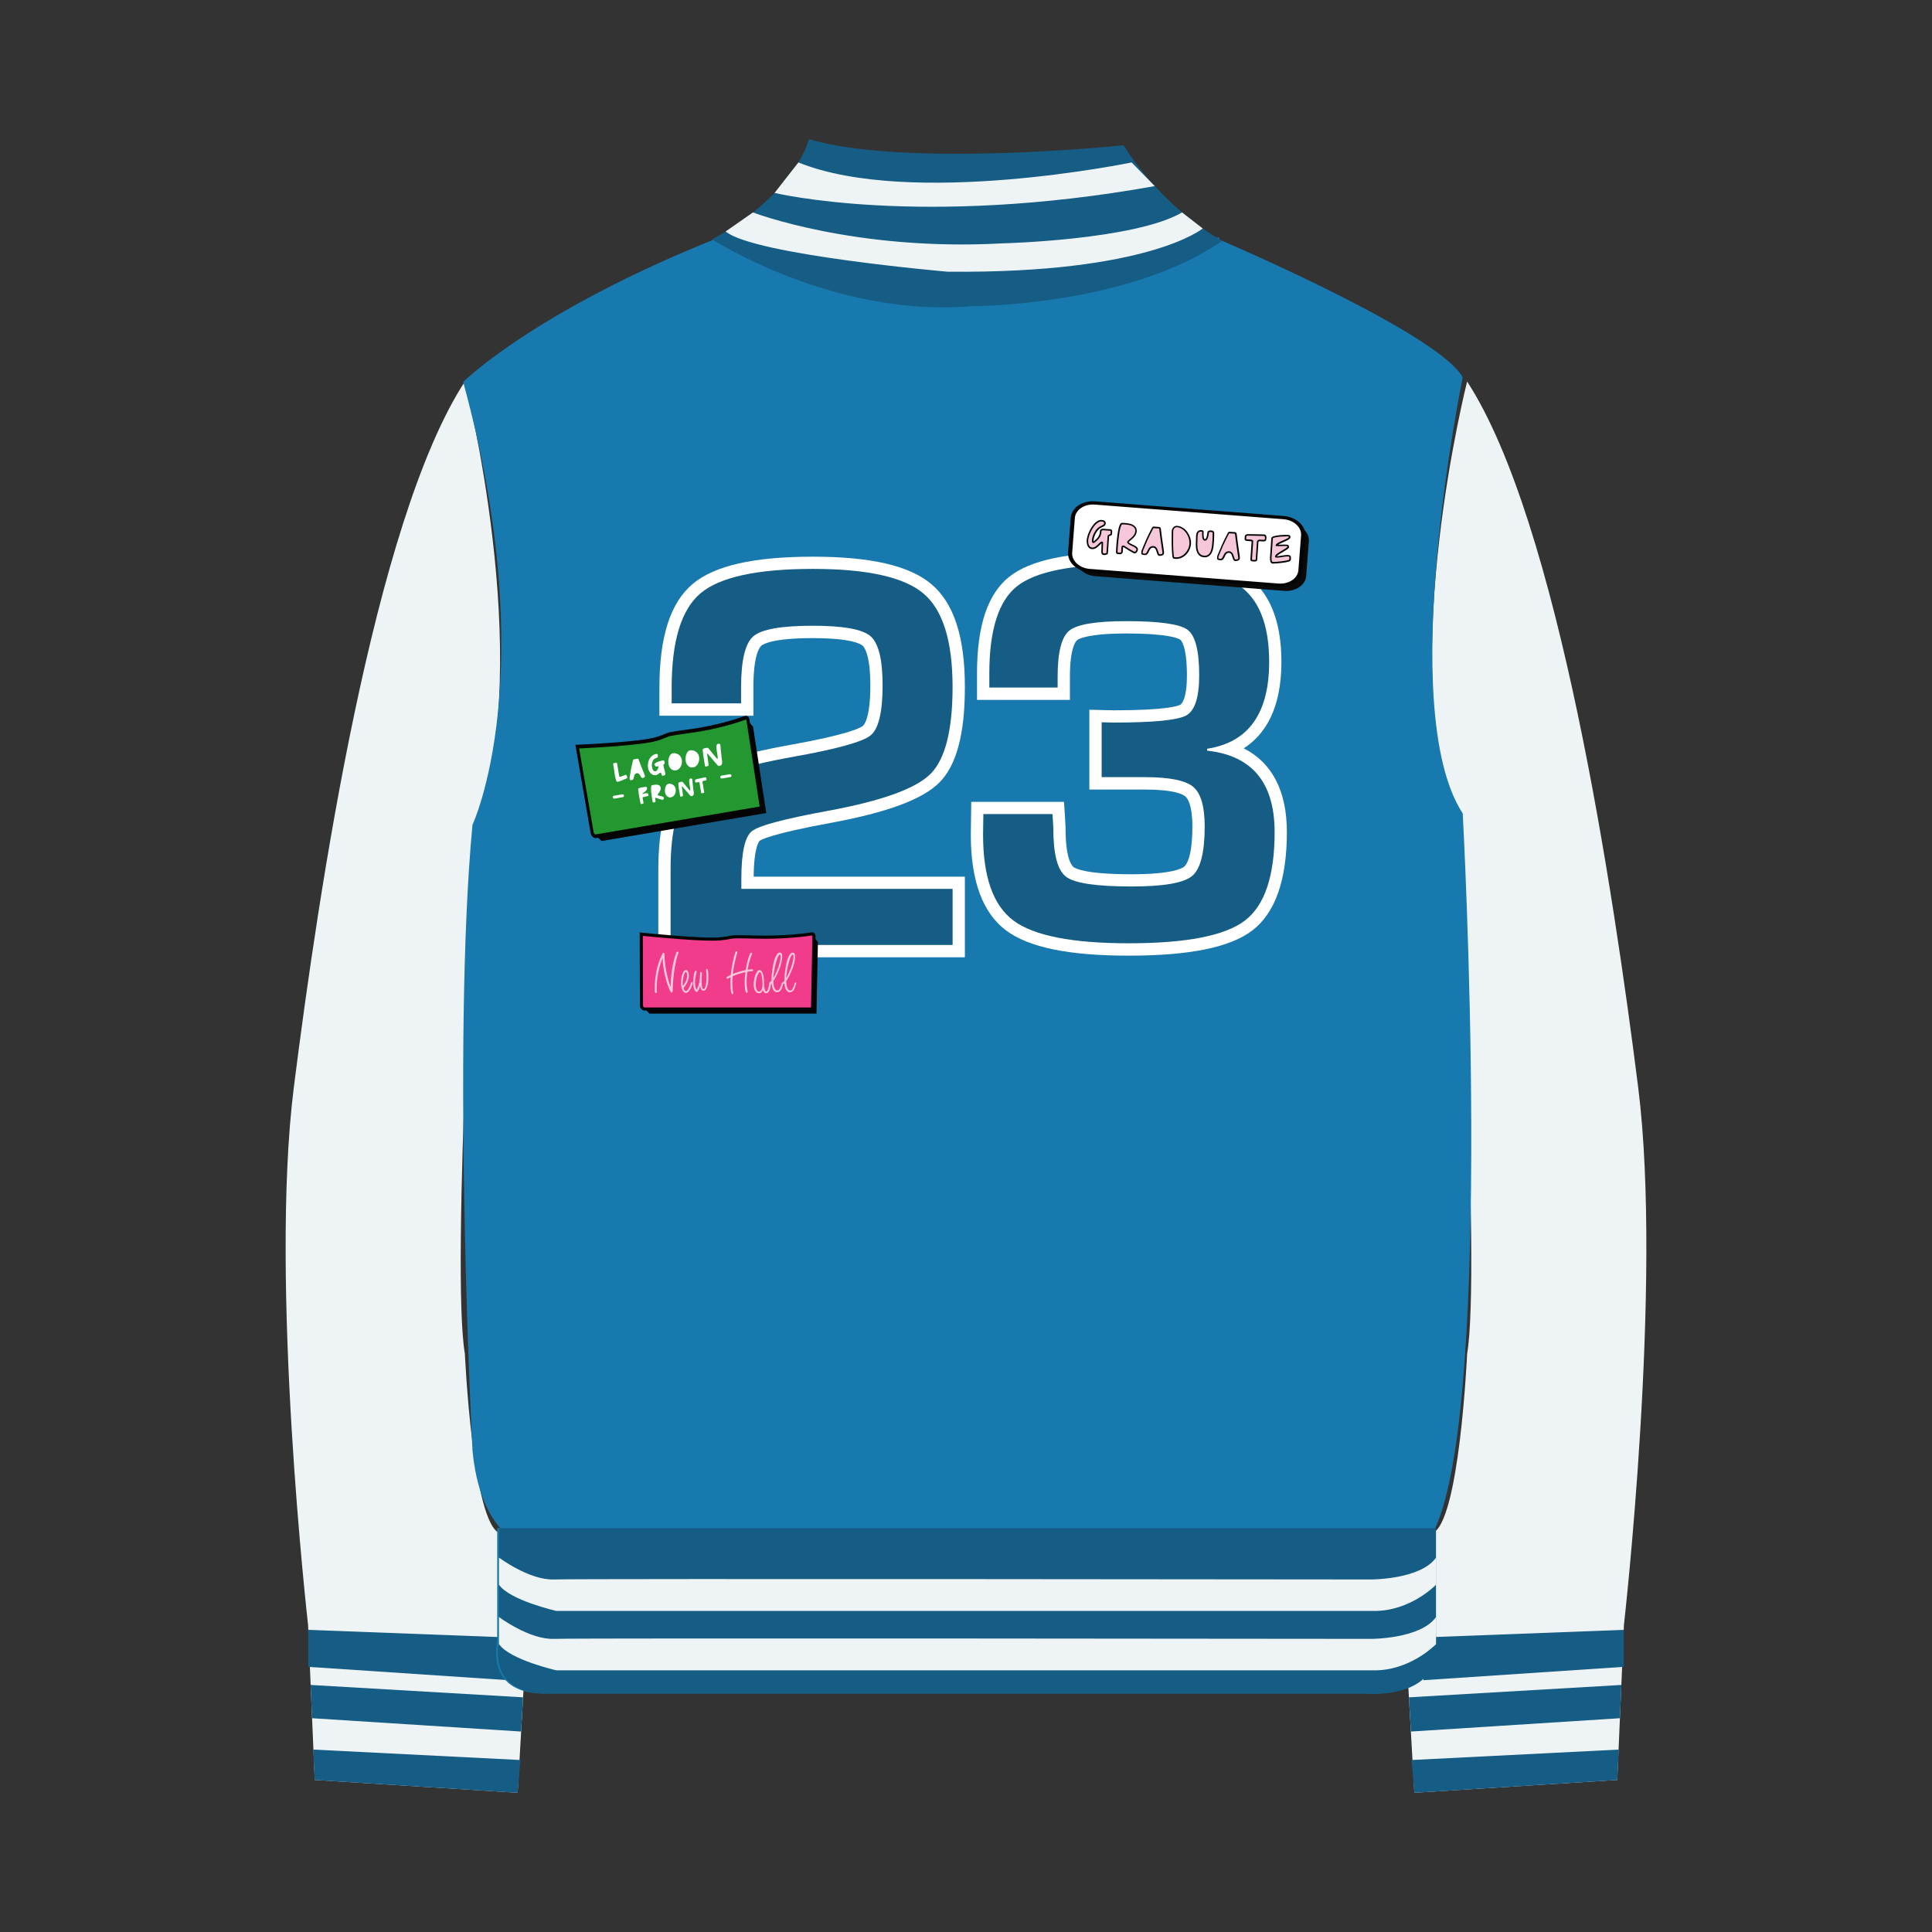 <?xml version="1.0" encoding="utf-8"?>
<!-- Generator: Adobe Illustrator 23.0.2, SVG Export Plug-In . SVG Version: 6.00 Build 0)  -->
<svg version="1.1" id="Layer_1" xmlns="http://www.w3.org/2000/svg" xmlns:xlink="http://www.w3.org/1999/xlink" x="0px" y="0px"
	 viewBox="0 0 488.45 488.45" style="enable-background:new 0 0 488.45 488.45;" xml:space="preserve">
<rect x="0" y="0" width="488.45" height="488.45" fill="#333333" stroke="none"/>
<style type="text/css">
	.st0{fill:#C6C6C6;}
	.st1{fill:#070707;}
	.st2{fill:#090909;}
	.st3{fill:none;stroke:#000000;stroke-width:3;stroke-miterlimit:10;}
	.st4{fill:#F5E586;}
	.st5{fill:#2582AC;}
	.st6{fill:#6B3C39;}
	.st7{fill:#823F32;}
	.st8{fill:#562B25;}
	.st9{fill:none;stroke:#070707;stroke-miterlimit:10;}
	.st10{clip-path:url(#SVGID_2_);}
	.st11{fill:none;stroke:#F5E586;stroke-width:5;stroke-miterlimit:10;}
	.st12{clip-path:url(#SVGID_4_);}
	.st13{fill:#191413;}
	.st14{fill:#B88B74;}
	.st15{fill:#F1A562;}
	.st16{fill:#FDFDFD;}
	.st17{fill:#EF331A;}
	.st18{fill:#D6271A;}
	.st19{fill:#FFFFFF;}
	.st20{fill:#6B0E0A;}
	.st21{fill:#F9F9F8;}
	.st22{fill:#FEFEFF;}
	.st23{fill:#1D9533;stroke:#FFFFFF;stroke-width:5;stroke-miterlimit:10;}
	.st24{fill:#EF331A;stroke:#B23B32;stroke-width:2;stroke-miterlimit:10;}
	.st25{fill:#4A0F7B;}
	.st26{fill:#C6160E;}
	.st27{clip-path:url(#SVGID_6_);}
	.st28{fill:none;stroke:#562B25;stroke-width:1.2;stroke-miterlimit:10;}
	.st29{clip-path:url(#SVGID_8_);}
	.st30{fill:#1D9533;}
	.st31{fill:#0C5822;}
	.st32{fill:#0B3615;}
	.st33{fill:#1D9533;stroke:#115F24;stroke-width:1.5;stroke-miterlimit:10;}
	.st34{fill:#134A1D;}
	.st35{clip-path:url(#SVGID_10_);}
	.st36{fill:#EEF4F5;}
	.st37{fill:#155D84;}
	.st38{fill:#1879AE;}
	.st39{fill:#114156;}
	.st40{fill:#121111;}
	.st41{fill:#33110D;}
	.st42{clip-path:url(#SVGID_12_);}
	.st43{fill:#A0522D;}
	.st44{fill:#F42121;}
	.st45{fill:#FAB00B;}
	.st46{fill:#F5DDDB;}
	.st47{fill:#F66831;}
	.st48{opacity:0.49;fill:url(#);}
	.st49{opacity:0.53;}
	.st50{clip-path:url(#SVGID_14_);}
	.st51{fill:#DDDDDD;}
	.st52{fill:#B2B2B2;}
	.st53{fill:#757575;}
	.st54{fill:#3F3F3F;}
	.st55{fill:#070706;}
	.st56{fill:#F6C7DB;}
	.st57{fill:#040404;}
	.st58{fill:#F13C8B;}
	.st59{fill:#0A0A09;}
	.st60{fill:#239830;}
	.st61{fill:#1F6DAF;}
	.st62{clip-path:url(#SVGID_16_);}
	.st63{fill:#A6DAE9;}
	.st64{fill:#144863;}
	.st65{clip-path:url(#SVGID_18_);}
	.st66{clip-path:url(#SVGID_20_);}
	.st67{clip-path:url(#SVGID_22_);}
	.st68{clip-path:url(#SVGID_24_);}
	.st69{clip-path:url(#SVGID_26_);}
	.st70{fill:#10441D;}
	.st71{fill:#2B9B2E;}
</style>
<g>
	<g>
		<g>
			<path class="st36" d="M117.53,96.46c0,0,17.66,69.56,3.24,111c0,0-6.85,113.89-3.24,134.79c0,0,1.95,43.25,8.91,45.41l2.15,27.75
				h4.44l-2.16,37.84l-51.3-3.24l-1.68-39.16c0,0-9.85-86.5-3.6-135.99S94.46,131.9,117.53,96.46z"/>
			<g>
				<polygon class="st37" points="77.93,412.06 128.58,413.98 128.58,424.79 77.93,421.42 				"/>
				<polygon class="st37" points="78.53,425.99 132.24,429.12 131.75,437.77 78.89,434.4 				"/>
				<polygon class="st37" points="79.19,442.33 131.58,444.97 130.86,453.26 79.56,450.02 				"/>
			</g>
		</g>
		<g>
			<path class="st36" d="M370.92,96.46c0,0-17.66,69.56-3.24,111c0,0,6.85,113.89,3.24,134.79c0,0-1.95,43.25-8.91,45.41
				l-2.15,27.75h-4.44l2.16,37.84l51.3-3.24l1.68-39.16c0,0,9.85-86.5,3.6-135.99C407.92,225.37,393.99,131.9,370.92,96.46z"/>
			<g>
				<polygon class="st37" points="410.51,412.06 359.87,413.98 359.87,424.79 410.51,421.42 				"/>
				<polygon class="st37" points="409.92,425.99 356.21,429.12 356.7,437.77 409.56,434.4 				"/>
				<polygon class="st37" points="409.26,442.33 356.87,444.97 357.59,453.26 408.88,450.02 				"/>
			</g>
		</g>
		<g>
			<g>
				<path class="st38" d="M362.6,386.91c15.36-31.79,7.21-181.24,7.21-181.24c-17.3-26.67,0-110.28,0-110.28
					c-5.94-10.56-53.55-31.38-61.54-34.82v-0.5H181.68C134.83,78.8,117.1,96.58,117.1,96.58c20.24,73.94,2.35,111.96,2.35,111.96
					c-5.29,56.22,0,158.1,0,158.1c0.91,9.66,3.66,15.81,7.02,19.7h-0.77v28.83c0,0-3.36,13.7,13.22,12.97H345.3
					c0,0,19.22,1.87,17.3-13.96V386.91z"/>
				<g>
					<path class="st37" d="M126.15,386.35v28.83c0,0-3.36,13.7,13.21,12.97h206.39c0,0,19.22,1.87,17.3-13.96v-27.85H126.15z"/>
					<path class="st36" d="M126.15,393.79c0,0,7.69,5.77,13.94,5.53c6.25-0.24,206.63,0,206.63,0s12.49,0,16.34-5.53v6.86
						c0,0-6.49,6.78-15.86,6.63H140.69c0,0-11.77-2.65-14.54-6.63V393.79z"/>
					<path class="st36" d="M126.15,408.81c0,0,7.69,5.77,13.94,5.53c6.25-0.24,206.63,0,206.63,0s12.49,0,16.34-5.53v6.86
						c0,0-6.49,6.78-15.86,6.63H140.69c0,0-11.77-2.65-14.54-6.63V408.81z"/>
				</g>
			</g>
			<g>
				<path class="st37" d="M204.5,35.19c0,0-2.94,13.43-24.43,25.32c0,0,30.7,19.95,66,16.88c0,0,39.14,0,62.93-16.5
					c0,0-14.58-7.67-24.94-24.17C284.05,36.72,229.31,42.48,204.5,35.19z"/>
				<path class="st36" d="M201.85,41.07l-6.02,7.7c0,0,36.81,8.93,96.12-1.72l-5.85-5.98C286.1,41.07,230.41,52.59,201.85,41.07z"/>
				<path class="st36" d="M190.36,53.71c0,0,25.65,9.87,63,7.82c0,0,33.45-0.81,45.5-7.82l5.21,4.05c0,0-13.62,11.45-64.53,10.93
					c0,0-48.98-4.23-56.08-10.17L190.36,53.71z"/>
			</g>
		</g>
	</g>
</g>
<g>
	<g>
		<path class="st19" d="M243.95,242.02h-77.51v-22.31c0-10.96,2.08-18.2,6.36-22.12c4.05-3.71,12.88-6.74,27.01-9.27
			c14.73-2.63,17.76-4.33,18.33-4.79c0.32-0.25,1.9-1.94,1.9-10.25c0-7.77-1.52-9.68-1.99-10.07c-0.52-0.44-2.95-1.88-12.59-1.88
			c-9.96,0-12.45,1.47-12.97,1.91c-0.47,0.4-2.02,2.37-2.02,10.59v7.11h-23.76v-7.04c0-12.92,2.76-21.52,8.43-26.28
			c5.51-4.63,15.45-6.88,30.39-6.88c14.62,0,24.41,2.27,29.95,6.95c5.69,4.81,8.46,13.32,8.46,26c0,11.93-2.13,19.85-6.51,24.21
			c-4.22,4.2-13.18,7.52-27.39,10.14c-15.09,2.76-17.64,4.27-18,4.54c-0.01,0.01-1.43,1.3-1.5,9.06h53.4V242.02z M172.65,235.81
			h65.08v-7.95h-53.4v-5.66c0-7.93,1.2-12.4,3.89-14.5c1.63-1.28,5.37-2.96,20.7-5.76c15.89-2.94,21.89-6.21,24.14-8.44
			c2.13-2.12,4.68-7.28,4.68-19.8c0-10.6-2.1-17.75-6.26-21.25c-4.31-3.64-13.03-5.48-25.94-5.48c-16.48,0-23.45,2.95-26.4,5.42
			c-4.12,3.46-6.21,10.7-6.21,21.52v0.83h11.33v-0.9c0-8,1.33-12.86,4.2-15.31c2.72-2.32,8.12-3.41,17.01-3.41
			c8.65,0,13.93,1.07,16.63,3.37c2.84,2.43,4.16,7.13,4.16,14.8c0,8-1.35,12.8-4.24,15.11c-1.72,1.37-5.67,3.3-21.12,6.05
			c-15.88,2.84-21.77,5.77-23.9,7.73c-1.98,1.82-4.35,6.33-4.35,17.54V235.81z"/>
		<path class="st19" d="M285.36,241.61c-15.1,0-25.24-2.08-30.97-6.35c-5.94-4.42-8.95-12.56-8.95-24.18l0.11-8.36h23.45l0.19,2.9
			c0.19,2.85,0.21,3.6,0.21,3.94c0,7.78,1.68,9.41,2.02,9.66c0.58,0.43,3.34,1.81,14.63,1.81c10.19,0,12.78-1.47,13.34-1.92
			c0.49-0.4,2.07-2.3,2.07-10.17c0-5.53-1.26-7.17-1.81-7.62c-0.62-0.51-2.87-1.71-10.22-1.71h-14.02v-20.17l6.18,0.14
			c13.21,0,16.21-1.08,16.82-1.41c0.17-0.09,1.67-1.1,1.67-7.43c0-7.54-1.51-8.88-1.68-9.01c-0.35-0.26-2.67-1.57-13.66-1.57
			c-9.56,0-11.93,1.3-12.43,1.7c-0.3,0.24-1.81,1.83-1.81,9.22v5.87h-23.49v-6.63c0-12.12,2.67-20.13,8.15-24.5
			c5.27-4.2,14.92-6.24,29.5-6.24c14.59,0,24.47,1.89,30.21,5.79c6.04,4.1,9.1,11.49,9.1,21.98c0,12-4.25,18.46-9.53,21.85
			c7.18,3.62,10.91,10.8,10.91,21.19c0,12.07-2.95,20.43-8.75,24.86C310.98,239.52,300.76,241.61,285.36,241.61z M251.68,208.93
			l-0.03,2.18c0,9.51,2.17,15.97,6.45,19.16c4.56,3.4,13.74,5.12,27.26,5.12c17.18,0,24.42-2.77,27.48-5.1
			c4.18-3.19,6.31-9.89,6.31-19.91c0-10.87-4.54-16.43-14.3-17.5l-2.77-0.3v-5.93l2.63-0.41c5.6-0.86,13.05-3.76,13.05-18.9
			c0-8.3-2.14-13.97-6.38-16.84c-4.61-3.13-13.6-4.71-26.72-4.71c-16.12,0-22.83,2.66-25.63,4.88c-3.85,3.07-5.81,9.68-5.81,19.64
			v0.42h11.06c0.04-7.13,1.36-11.49,4.13-13.72c2.64-2.12,7.67-3.07,16.31-3.07c12.05,0,15.61,1.49,17.36,2.79
			c2.86,2.12,4.19,6.57,4.19,14c0,6.86-1.6,11.08-4.9,12.88c-1.85,1.01-5.77,2.17-19.77,2.18l0,7.6h7.81
			c7.08,0,11.58,0.99,14.17,3.13c2.74,2.26,4.07,6.32,4.07,12.42c0,7.79-1.38,12.55-4.35,14.98c-2.78,2.27-8.26,3.33-17.27,3.33
			c-12.6,0-16.41-1.62-18.32-3.02c-3.1-2.28-4.54-6.94-4.54-14.66c0-0.07,0-0.23-0.02-0.62H251.68z"/>
		<path class="st37" d="M240.84,224.75v14.16h-71.3v-19.21c0-9.95,1.78-16.56,5.35-19.83c3.57-3.27,12.06-6.1,25.46-8.5
			c11.1-1.98,17.67-3.79,19.72-5.42c2.05-1.63,3.07-5.86,3.07-12.68c0-6.54-1.03-10.69-3.07-12.44c-2.05-1.75-6.92-2.63-14.61-2.63
			c-7.92,0-12.92,0.89-14.99,2.66c-2.07,1.77-3.11,6.09-3.11,12.95v4.01h-17.55v-3.94c0-11.84,2.44-19.8,7.32-23.9
			c4.88-4.1,14.35-6.15,28.39-6.15c13.72,0,23.04,2.07,27.95,6.22c4.91,4.15,7.36,12.02,7.36,23.63c0,10.96-1.87,18.3-5.6,22
			c-3.73,3.71-12.32,6.8-25.77,9.29c-11.1,2.03-17.55,3.74-19.34,5.15c-1.8,1.41-2.69,5.42-2.69,12.05v2.56H240.84z"/>
		<path class="st37" d="M278.52,196.5v-13.89l3.04,0.07c10.04,0,16.15-0.6,18.34-1.8c2.19-1.2,3.28-4.58,3.28-10.16
			c0-6.22-0.98-10.05-2.94-11.5c-1.96-1.45-7.13-2.18-15.51-2.18c-7.6,0-12.39,0.79-14.37,2.38c-1.98,1.59-2.97,5.47-2.97,11.64
			v2.76h-17.27v-3.52c0-11.01,2.33-18.36,6.98-22.07c4.65-3.71,13.84-5.56,27.57-5.56c13.82,0,23.3,1.75,28.46,5.25
			c5.16,3.5,7.74,9.97,7.74,19.41c0,13.03-5.23,20.36-15.68,21.97v0.48c11.38,1.24,17.06,8.11,17.06,20.59
			c0,11.1-2.51,18.56-7.53,22.38c-5.02,3.82-14.81,5.73-29.36,5.73c-14.28,0-23.98-1.91-29.12-5.73c-5.14-3.82-7.7-11.05-7.7-21.69
			l0.07-5.25h17.48c0.14,2.07,0.21,3.32,0.21,3.73c0,6.49,1.09,10.55,3.28,12.16c2.19,1.61,7.68,2.42,16.48,2.42
			c8.06,0,13.16-0.87,15.3-2.63c2.14-1.75,3.21-5.94,3.21-12.57c0-5.07-0.98-8.4-2.94-10.02c-1.96-1.61-6.02-2.42-12.19-2.42h-7.81
			H278.52z"/>
	</g>
	<g>
		<path class="st57" d="M188.08,181.14l-11.25,5.96c-0.12,0.02-0.23,0.03-0.35,0.05c-7.94,1.09-4.48,0.76-8.67,1.99
			c-4.18,1.23-19.45,1.92-19.45,1.92l1.76,10.18l-0.4,0.21l-0.05,8.86l2.41,2.32l41.65-7.08l-3.34-21.81L188.08,181.14z"/>
		<g>
			<path class="st60" d="M145.94,188.76c0,0,15.63-0.64,19.91-1.92c4.28-1.28,0.74-0.95,8.87-2.06c6.71-0.91,12.04-2.72,13.71-3.32
				c0.28-0.1,0.59,0.13,0.65,0.5l3.43,22.35l-41.79,7.1c-0.47,0.08-0.93-0.32-1.02-0.89L145.94,188.76z"/>
			<path class="st57" d="M192.97,204.72l-42.16,7.17c-0.68,0.12-1.35-0.47-1.49-1.29l-3.85-22.29l0.44-0.02
				c0.16-0.01,15.64-0.65,19.83-1.9c1.4-0.42,1.95-0.66,2.35-0.84c0.86-0.38,1.09-0.48,6.57-1.23c6.74-0.92,12.14-2.76,13.64-3.3
				c0.25-0.09,0.51-0.04,0.74,0.13c0.23,0.17,0.38,0.45,0.43,0.76L192.97,204.72z M146.42,189.22l3.67,21.24
				c0.05,0.31,0.3,0.53,0.56,0.49l41.41-7.04l-3.36-21.89c-0.01-0.04-0.03-0.07-0.05-0.08c-0.02-0.01-0.04-0.03-0.08-0.01
				c-1.51,0.55-6.96,2.41-13.77,3.34c-5.38,0.73-5.6,0.83-6.39,1.18c-0.42,0.18-0.99,0.44-2.43,0.87
				C162.05,188.47,149.03,189.1,146.42,189.22z"/>
		</g>
	</g>
	<g>
		<g>
			<path class="st57" d="M204.94,235.8l-12.09,3.26c-0.12,0-0.24,0-0.36-0.01c-8.01-0.21-4.55,0-8.88,0.42
				c-4.33,0.42-19.49-1.12-19.49-1.12l0.03,8.45l-0.43,0.12l-1.53,7.14l1.99,2.2h42.25l0.36-18.04L204.94,235.8z"/>
			<g>
				<path class="st58" d="M162.12,236.17c0,0,15.52,1.63,19.95,1.18c4.43-0.44,0.89-0.67,9.09-0.44c6.77,0.18,12.33-0.54,14.07-0.8
					c0.3-0.04,0.56,0.19,0.55,0.49l-0.36,18.49h-42.38c-0.47,0-0.86-0.38-0.86-0.86L162.12,236.17z"/>
				<path class="st57" d="M205.81,255.48h-42.77c-0.69,0-1.25-0.56-1.25-1.25l-0.06-18.5l0.43,0.05c0.16,0.02,15.53,1.62,19.87,1.18
					c1.45-0.15,2.04-0.27,2.46-0.35c0.91-0.19,1.16-0.24,6.68-0.09c6.8,0.18,12.44-0.56,14-0.79c0.26-0.04,0.51,0.04,0.71,0.21
					c0.19,0.17,0.3,0.42,0.3,0.68L205.81,255.48z M162.52,236.61l0.05,17.63c0,0.26,0.21,0.47,0.47,0.47h42l0.35-18.11
					c0-0.04-0.02-0.06-0.03-0.07c-0.01-0.01-0.04-0.03-0.07-0.02c-1.58,0.24-7.27,0.99-14.14,0.8c-5.43-0.15-5.66-0.1-6.5,0.07
					c-0.44,0.09-1.05,0.22-2.54,0.37C178.06,238.15,165.11,236.87,162.52,236.61z"/>
			</g>
		</g>
		<g>
			<path class="st56" d="M171.44,240.65c-0.06-0.04-0.12-0.06-0.17-0.06c-0.11,0-0.19,0.06-0.24,0.18c-0.27,0.66-0.5,1.37-0.68,2.14
				c-0.19,0.76-0.34,1.54-0.46,2.31c-0.12,0.78-0.21,1.53-0.26,2.27c-0.05,0.74-0.08,1.42-0.08,2.04c-0.23-0.58-0.44-1.22-0.62-1.93
				c-0.19-0.71-0.35-1.42-0.49-2.14c-0.14-0.72-0.25-1.43-0.32-2.13c-0.08-0.7-0.11-1.34-0.11-1.94c0-0.05,0-0.09,0-0.14
				c0-0.04-0.01-0.08-0.02-0.14c-0.01-0.08-0.04-0.14-0.09-0.18c-0.05-0.04-0.1-0.06-0.15-0.06c-0.1,0-0.18,0.06-0.24,0.18
				c-0.74,1.46-1.26,2.97-1.55,4.52c-0.3,1.55-0.44,3.09-0.44,4.61c0,0.12,0,0.23,0.01,0.34c0,0.1,0.01,0.2,0.02,0.28
				c0.02,0.17,0.1,0.26,0.26,0.26c0.15,0,0.23-0.09,0.23-0.26c0-0.13,0-0.25-0.01-0.36c-0.01-0.11-0.01-0.22-0.01-0.33
				c0-1.37,0.12-2.73,0.38-4.07c0.25-1.34,0.62-2.63,1.13-3.85c0,0.62,0.05,1.32,0.15,2.09c0.1,0.77,0.24,1.55,0.43,2.34
				c0.18,0.79,0.4,1.55,0.65,2.29c0.25,0.74,0.53,1.37,0.83,1.91c0.04,0.08,0.1,0.12,0.2,0.12c0.14,0,0.22-0.06,0.25-0.19
				c0.02-0.12,0.04-0.24,0.04-0.34c0-0.55,0.03-1.24,0.08-2.06c0.05-0.83,0.14-1.69,0.26-2.59s0.27-1.79,0.46-2.66
				c0.18-0.87,0.41-1.63,0.67-2.27C171.53,240.75,171.5,240.69,171.44,240.65z"/>
			<path class="st56" d="M174.93,248.26c-0.05,0-0.1,0.02-0.14,0.07c-0.04,0.05-0.08,0.13-0.11,0.26c-0.09,0.25-0.18,0.49-0.28,0.73
				c-0.1,0.24-0.2,0.45-0.31,0.63c-0.11,0.19-0.23,0.33-0.35,0.44c-0.12,0.11-0.24,0.17-0.36,0.17c-0.08,0-0.15-0.03-0.22-0.08
				c-0.07-0.05-0.12-0.12-0.16-0.21c-0.04-0.08-0.09-0.17-0.12-0.26c-0.04-0.09-0.06-0.17-0.08-0.24c0.17-0.17,0.34-0.38,0.5-0.62
				c0.16-0.24,0.31-0.5,0.44-0.78c0.12-0.28,0.23-0.56,0.31-0.86c0.08-0.29,0.12-0.57,0.12-0.86c0-0.08-0.01-0.2-0.03-0.35
				c-0.02-0.15-0.06-0.31-0.11-0.47c-0.06-0.15-0.13-0.29-0.23-0.41c-0.1-0.11-0.23-0.17-0.39-0.17c-0.21,0-0.39,0.11-0.55,0.33
				c-0.16,0.22-0.29,0.5-0.39,0.83c-0.11,0.33-0.18,0.69-0.23,1.07c-0.05,0.39-0.08,0.74-0.08,1.06c0,0.19,0.02,0.43,0.06,0.71
				c0.04,0.28,0.11,0.55,0.21,0.82c0.1,0.27,0.23,0.49,0.38,0.68c0.15,0.18,0.35,0.28,0.58,0.28c0.19,0,0.37-0.07,0.54-0.21
				c0.17-0.14,0.33-0.32,0.48-0.55c0.15-0.22,0.29-0.49,0.41-0.78c0.12-0.29,0.24-0.6,0.34-0.91c0-0.12-0.02-0.2-0.07-0.25
				C175.04,248.28,174.99,248.26,174.93,248.26z M172.62,248.93c-0.01-0.11-0.02-0.24-0.02-0.37c0-0.25,0.02-0.54,0.07-0.87
				c0.04-0.33,0.1-0.64,0.18-0.93c0.08-0.29,0.16-0.54,0.26-0.74c0.09-0.2,0.19-0.31,0.29-0.31c0.06,0,0.11,0.04,0.15,0.11
				c0.04,0.08,0.07,0.17,0.1,0.27c0.02,0.1,0.04,0.21,0.05,0.32c0.01,0.11,0.01,0.21,0.01,0.29c0,0.21-0.03,0.43-0.08,0.66
				c-0.06,0.23-0.13,0.46-0.23,0.68c-0.1,0.23-0.21,0.44-0.34,0.65c-0.13,0.21-0.26,0.4-0.4,0.56
				C172.65,249.15,172.63,249.04,172.62,248.93z"/>
			<path class="st56" d="M179.04,245.78c-0.03-0.22-0.06-0.42-0.1-0.58c-0.04-0.16-0.11-0.24-0.2-0.24c-0.06,0-0.11,0.02-0.16,0.07
				c-0.04,0.04-0.07,0.09-0.07,0.14c0,0.07,0.01,0.18,0.02,0.32c0.01,0.15,0.03,0.31,0.04,0.49c0.02,0.18,0.03,0.37,0.04,0.57
				c0.01,0.2,0.01,0.39,0.01,0.56c0,0.11-0.01,0.32-0.02,0.64c-0.01,0.31-0.05,0.65-0.1,0.99c-0.05,0.35-0.13,0.65-0.23,0.92
				c-0.1,0.27-0.24,0.4-0.41,0.4c-0.11,0-0.2-0.07-0.26-0.22c-0.07-0.14-0.11-0.32-0.14-0.53c-0.03-0.2-0.05-0.42-0.05-0.64
				c-0.01-0.23-0.01-0.42-0.01-0.58c0-0.35,0-0.64,0.01-0.87c0.01-0.23,0.02-0.42,0.02-0.58c0-0.15,0.01-0.28,0.02-0.38
				c0.01-0.09,0.02-0.19,0.02-0.28c0-0.06-0.02-0.11-0.07-0.16c-0.04-0.04-0.1-0.07-0.16-0.07c-0.12,0-0.19,0.05-0.21,0.14
				c-0.02,0.1-0.03,0.19-0.03,0.29c0,0.3-0.01,0.63-0.05,0.99c-0.03,0.36-0.08,0.73-0.14,1.1c-0.07,0.37-0.16,0.73-0.27,1.07
				c-0.12,0.34-0.25,0.64-0.41,0.89c-0.16-0.26-0.27-0.55-0.33-0.87c-0.06-0.32-0.09-0.65-0.09-0.98c0-0.5,0.05-0.97,0.14-1.4
				c0.09-0.43,0.18-0.86,0.27-1.27c0-0.08-0.01-0.14-0.03-0.2c-0.02-0.05-0.09-0.07-0.2-0.07c-0.12,0-0.22,0.13-0.3,0.39
				c-0.08,0.26-0.15,0.56-0.2,0.89c-0.05,0.34-0.09,0.66-0.11,0.98c-0.02,0.32-0.03,0.54-0.03,0.66c0,0.41,0.05,0.84,0.14,1.29
				c0.09,0.45,0.28,0.82,0.55,1.11c0.04,0.04,0.09,0.06,0.15,0.06c0.1,0,0.2-0.06,0.3-0.19c0.1-0.12,0.19-0.27,0.28-0.44
				c0.08-0.17,0.15-0.34,0.21-0.52c0.05-0.17,0.1-0.32,0.13-0.43c0.01,0.11,0.03,0.24,0.06,0.38c0.03,0.14,0.08,0.28,0.14,0.4
				c0.06,0.12,0.14,0.23,0.24,0.32c0.1,0.09,0.23,0.13,0.38,0.13c0.29,0,0.52-0.14,0.68-0.41c0.17-0.27,0.29-0.6,0.38-0.97
				c0.08-0.37,0.14-0.76,0.16-1.14c0.02-0.39,0.03-0.7,0.03-0.93c0-0.15,0-0.34-0.01-0.58C179.07,246.23,179.06,246,179.04,245.78z"
				/>
			<path class="st56" d="M190.13,245.05c-0.2,0-0.4,0.01-0.59,0.04c-0.2,0.03-0.37,0.06-0.53,0.1c0.04-0.25,0.09-0.53,0.16-0.85
				c0.06-0.31,0.14-0.64,0.23-0.97c0.08-0.33,0.18-0.65,0.28-0.98c0.1-0.32,0.2-0.61,0.32-0.87c0.03-0.06,0.06-0.13,0.1-0.21
				c0.03-0.08,0.05-0.14,0.05-0.2c0-0.07-0.03-0.13-0.07-0.17c-0.05-0.04-0.11-0.07-0.18-0.07c-0.11,0-0.19,0.06-0.24,0.18
				c-0.28,0.62-0.51,1.31-0.7,2.06c-0.19,0.76-0.33,1.47-0.44,2.15c-0.56,0.1-1.11,0.23-1.65,0.4c-0.54,0.17-1.07,0.36-1.59,0.58
				c0.11-0.91,0.26-1.81,0.44-2.7c0.18-0.89,0.41-1.78,0.67-2.66c0.01-0.03,0.01-0.07,0.01-0.12c0-0.09-0.03-0.16-0.07-0.2
				c-0.05-0.04-0.11-0.07-0.17-0.07c-0.13,0-0.21,0.07-0.24,0.2c-0.32,0.98-0.57,1.95-0.74,2.91c-0.18,0.96-0.32,1.92-0.43,2.88
				c-0.15,0.06-0.31,0.13-0.48,0.21c-0.17,0.08-0.32,0.17-0.47,0.27c-0.08,0.05-0.12,0.12-0.12,0.21c0,0.07,0.02,0.13,0.07,0.18
				c0.04,0.05,0.11,0.08,0.19,0.08c0.05,0,0.09-0.01,0.12-0.03c0.11-0.06,0.21-0.12,0.32-0.18c0.1-0.06,0.2-0.11,0.32-0.17
				c-0.03,0.45-0.05,0.9-0.05,1.35s0.02,0.89,0.05,1.32c0.03,0.43,0.1,0.86,0.2,1.28c0.04,0.15,0.08,0.25,0.11,0.29
				c0.03,0.05,0.07,0.07,0.13,0.07c0.06,0,0.11-0.02,0.17-0.07c0.05-0.04,0.08-0.11,0.08-0.19v-0.06c-0.11-0.46-0.18-0.9-0.2-1.31
				c-0.03-0.41-0.04-0.83-0.04-1.25c0-0.28,0.01-0.56,0.02-0.83c0.02-0.28,0.03-0.55,0.05-0.83c1.03-0.46,2.11-0.8,3.23-1.04
				c-0.12,0.83-0.18,1.67-0.18,2.51c0,0.45,0.01,0.89,0.04,1.32c0.03,0.43,0.1,0.84,0.23,1.22c0.02,0.06,0.05,0.1,0.1,0.14
				c0.04,0.03,0.09,0.04,0.14,0.04c0.06,0,0.11-0.02,0.17-0.07c0.05-0.04,0.08-0.11,0.08-0.19v-0.06c-0.09-0.42-0.16-0.83-0.2-1.22
				c-0.04-0.39-0.07-0.8-0.07-1.22c0-0.44,0.02-0.87,0.06-1.3c0.04-0.42,0.09-0.85,0.15-1.27c0.2-0.05,0.4-0.08,0.6-0.1
				c0.2-0.02,0.4-0.04,0.6-0.05c0.08,0,0.14-0.03,0.18-0.09c0.04-0.06,0.06-0.11,0.06-0.17c0-0.06-0.02-0.11-0.06-0.17
				C190.27,245.08,190.21,245.05,190.13,245.05z"/>
			<path class="st56" d="M201.12,248.37c-0.07,0-0.14,0.11-0.22,0.32c-0.08,0.22-0.16,0.45-0.26,0.71c-0.1,0.26-0.21,0.5-0.33,0.71
				c-0.13,0.22-0.28,0.32-0.46,0.32c-0.23,0-0.42-0.08-0.56-0.26c-0.14-0.17-0.25-0.38-0.32-0.62c-0.07-0.24-0.13-0.49-0.15-0.76
				c-0.03-0.26-0.04-0.5-0.05-0.7c0.26-0.4,0.52-0.86,0.79-1.39c0.26-0.53,0.51-1.07,0.73-1.64c0.22-0.56,0.4-1.13,0.53-1.69
				c0.14-0.56,0.2-1.07,0.2-1.55c0-0.28-0.05-0.51-0.14-0.69c-0.09-0.18-0.25-0.27-0.47-0.27c-0.27,0-0.51,0.15-0.72,0.44
				c-0.21,0.29-0.39,0.66-0.55,1.1c-0.16,0.45-0.29,0.94-0.39,1.47c-0.11,0.54-0.19,1.05-0.26,1.55c-0.07,0.5-0.11,0.95-0.14,1.35
				c-0.03,0.4-0.04,0.69-0.04,0.86v0.32c-0.08,0.09-0.15,0.18-0.23,0.27c-0.04,0.05-0.07,0.1-0.08,0.15
				c-0.04-0.02-0.08-0.03-0.14-0.03c-0.07,0-0.14,0.11-0.22,0.32c-0.08,0.22-0.16,0.45-0.26,0.71c-0.1,0.26-0.21,0.5-0.33,0.71
				c-0.13,0.22-0.28,0.32-0.46,0.32c-0.23,0-0.42-0.08-0.56-0.26c-0.14-0.17-0.25-0.38-0.32-0.62c-0.07-0.24-0.13-0.49-0.15-0.76
				c-0.03-0.26-0.04-0.5-0.05-0.7c0.26-0.4,0.52-0.86,0.79-1.39c0.26-0.53,0.51-1.07,0.73-1.64c0.22-0.56,0.4-1.13,0.53-1.69
				c0.14-0.56,0.2-1.07,0.2-1.55c0-0.28-0.05-0.51-0.14-0.69c-0.09-0.18-0.25-0.27-0.47-0.27c-0.27,0-0.51,0.15-0.72,0.44
				c-0.21,0.29-0.39,0.66-0.55,1.1c-0.16,0.45-0.29,0.94-0.39,1.47c-0.11,0.54-0.19,1.05-0.26,1.55c-0.07,0.5-0.11,0.95-0.14,1.35
				c-0.03,0.4-0.04,0.69-0.04,0.86v0.32c-0.08,0.09-0.15,0.18-0.23,0.27c-0.01,0.01-0.02,0.02-0.02,0.03c-0.01,0-0.02,0-0.04,0
				c-0.13,0-0.21,0.06-0.23,0.17c-0.01,0.07-0.03,0.23-0.07,0.47c-0.04,0.25-0.09,0.5-0.15,0.76c-0.07,0.27-0.15,0.5-0.24,0.71
				c-0.1,0.21-0.21,0.32-0.35,0.32c-0.14,0-0.25-0.12-0.32-0.35c-0.08-0.23-0.13-0.5-0.17-0.81c-0.04-0.3-0.06-0.61-0.06-0.9
				c-0.01-0.29-0.01-0.5-0.01-0.62c-0.01-0.24-0.04-0.52-0.08-0.83c-0.04-0.31-0.1-0.61-0.19-0.89c-0.09-0.28-0.2-0.52-0.35-0.71
				c-0.15-0.19-0.32-0.29-0.53-0.29c-0.2,0-0.39,0.12-0.56,0.35c-0.18,0.23-0.33,0.52-0.46,0.87c-0.13,0.35-0.23,0.74-0.32,1.18
				c-0.08,0.44-0.12,0.85-0.12,1.25c0,0.3,0.03,0.58,0.08,0.85c0.06,0.27,0.14,0.5,0.25,0.7c0.11,0.2,0.25,0.36,0.41,0.48
				c0.16,0.12,0.36,0.18,0.59,0.18c0.27,0,0.48-0.08,0.64-0.24c0.15-0.16,0.28-0.35,0.37-0.57c0.06,0.2,0.15,0.39,0.27,0.55
				c0.12,0.17,0.29,0.26,0.53,0.26c0.22,0,0.41-0.09,0.56-0.27c0.15-0.18,0.28-0.4,0.38-0.67c0.09-0.26,0.17-0.54,0.22-0.84
				c0.04-0.23,0.07-0.44,0.09-0.64c0,0,0,0,0,0c0.05,0,0.09-0.02,0.14-0.06c0.02,0.23,0.05,0.47,0.1,0.73
				c0.05,0.26,0.13,0.5,0.23,0.72c0.1,0.23,0.24,0.41,0.42,0.56c0.17,0.15,0.4,0.22,0.67,0.22c0.24,0,0.44-0.08,0.62-0.23
				c0.17-0.15,0.32-0.35,0.44-0.58c0.12-0.23,0.22-0.47,0.29-0.74c0.07-0.25,0.13-0.48,0.18-0.67c0.05,0.04,0.1,0.06,0.15,0.06
				c0.05,0,0.09-0.02,0.14-0.06c0.02,0.23,0.05,0.47,0.1,0.73c0.05,0.26,0.13,0.5,0.23,0.72c0.1,0.23,0.24,0.41,0.42,0.56
				c0.17,0.15,0.4,0.22,0.67,0.22c0.24,0,0.44-0.08,0.62-0.23c0.17-0.15,0.32-0.35,0.44-0.58c0.12-0.23,0.22-0.47,0.29-0.74
				c0.08-0.26,0.14-0.49,0.19-0.69l0.02-0.12C201.35,248.42,201.27,248.37,201.12,248.37z M198.85,246.28
				c0.05-0.39,0.11-0.8,0.19-1.25c0.08-0.44,0.17-0.88,0.29-1.32c0.11-0.44,0.23-0.83,0.35-1.19c0.12-0.35,0.25-0.63,0.38-0.86
				c0.14-0.22,0.26-0.33,0.38-0.33c0.07,0,0.11,0.06,0.13,0.17c0.02,0.12,0.02,0.22,0.02,0.32c0,0.37-0.05,0.79-0.16,1.25
				c-0.1,0.46-0.24,0.94-0.41,1.43c-0.17,0.49-0.36,0.97-0.58,1.45c-0.22,0.48-0.43,0.91-0.65,1.3
				C198.78,247,198.81,246.67,198.85,246.28z M195.61,246.28c0.05-0.39,0.11-0.8,0.19-1.25c0.08-0.44,0.17-0.88,0.29-1.32
				c0.11-0.44,0.22-0.83,0.35-1.19c0.12-0.35,0.25-0.63,0.38-0.86c0.14-0.22,0.26-0.33,0.38-0.33c0.07,0,0.11,0.06,0.13,0.17
				c0.02,0.12,0.02,0.22,0.02,0.32c0,0.37-0.05,0.79-0.16,1.25c-0.1,0.46-0.24,0.94-0.41,1.43c-0.17,0.49-0.36,0.97-0.58,1.45
				c-0.22,0.48-0.43,0.91-0.65,1.3C195.54,247,195.57,246.67,195.61,246.28z M192.75,249.24c-0.02,0.23-0.06,0.45-0.12,0.66
				c-0.06,0.21-0.15,0.39-0.26,0.55c-0.12,0.16-0.27,0.24-0.47,0.25c-0.17-0.01-0.31-0.07-0.41-0.19c-0.1-0.11-0.19-0.26-0.25-0.44
				c-0.06-0.17-0.1-0.36-0.13-0.57c-0.03-0.2-0.04-0.4-0.04-0.59c0-0.47,0.06-0.96,0.17-1.48c0.11-0.51,0.3-0.98,0.56-1.4
				c0.03-0.05,0.06-0.09,0.1-0.14c0.03-0.04,0.06-0.07,0.09-0.1c0.03-0.03,0.06-0.05,0.09-0.05c0.12,0,0.22,0.11,0.31,0.34
				c0.08,0.23,0.16,0.49,0.22,0.8c0.06,0.31,0.1,0.63,0.13,0.97c0.02,0.34,0.04,0.61,0.04,0.82
				C192.78,248.82,192.77,249.01,192.75,249.24z"/>
		</g>
	</g>
	<g>
		<g>
			<path class="st59" d="M325.97,132.29l-47.71-3.7c-2.9-0.23-5.4,1.45-5.58,3.75l-0.68,8.78c-0.18,2.29,2.03,4.34,4.94,4.56
				l47.71,3.7c2.9,0.23,5.4-1.45,5.58-3.75l0.68-8.78C331.09,134.56,328.88,132.52,325.97,132.29z"/>
			<g>
				<path class="st19" d="M325.34,130.93l-49.28-3.83c-2.49-0.19-4.66,1.67-4.86,4.16l-0.59,7.64c-0.21,2.73,1.83,5.12,4.57,5.34
					l48.83,3.79c2.46,0.19,4.6-1.65,4.79-4.1l0.64-8.2C329.63,133.27,327.79,131.12,325.34,130.93z"/>
				<path class="st57" d="M323.17,148.37l-47.71-3.7c-3.19-0.25-5.62-2.5-5.43-5.02l0.68-8.78c0.2-2.52,2.95-4.37,6.14-4.12
					l47.71,3.7c3.19,0.25,5.62,2.5,5.43,5.02l-0.68,8.78C329.11,146.77,326.35,148.62,323.17,148.37z M276.78,127.57
					c-2.61-0.2-4.87,1.31-5.03,3.37l-0.68,8.78c-0.16,2.06,1.83,3.91,4.45,4.11l47.71,3.7c2.61,0.2,4.87-1.31,5.03-3.37l0.68-8.78
					c0.16-2.06-1.83-3.91-4.45-4.11L276.78,127.57z"/>
			</g>
		</g>
		<g>
			<g>
				<path class="st56" d="M280.74,133.99l-1.9-0.13c-0.12-0.01-0.24,0.02-0.36,0.1c-0.12,0.07-0.19,0.17-0.19,0.31l-0.01,0.18
					c-0.02,0.3-0.08,0.57-0.17,0.81c-0.09,0.24-0.21,0.47-0.36,0.67c-0.15,0.21-0.33,0.4-0.53,0.59c-0.21,0.19-0.43,0.38-0.68,0.57
					l-0.08-0.01c-0.08-0.01-0.13-0.06-0.15-0.13c-0.02-0.07-0.03-0.15-0.02-0.24l0.01-0.14c0.02-0.26,0.07-0.54,0.14-0.81
					c0.08-0.28,0.18-0.55,0.31-0.81c0.13-0.26,0.28-0.51,0.44-0.74c0.17-0.23,0.35-0.44,0.54-0.62c0.1-0.09,0.21-0.17,0.34-0.24
					c0.13-0.07,0.26-0.14,0.4-0.21c0.22-0.1,0.43-0.22,0.61-0.34c0.18-0.12,0.28-0.27,0.29-0.44c0.02-0.26-0.05-0.45-0.21-0.55
					c-0.16-0.11-0.35-0.17-0.58-0.18c-0.31-0.02-0.62,0.05-0.91,0.21c-0.29,0.16-0.57,0.38-0.84,0.66c-0.26,0.28-0.51,0.6-0.73,0.96
					c-0.22,0.36-0.41,0.73-0.58,1.1c-0.17,0.37-0.3,0.73-0.39,1.08c-0.1,0.35-0.15,0.65-0.17,0.91c-0.01,0.2-0.01,0.42,0.02,0.66
					c0.03,0.24,0.08,0.46,0.17,0.66c0.08,0.2,0.21,0.37,0.37,0.51c0.17,0.14,0.38,0.22,0.63,0.24c0.19,0.01,0.36-0.01,0.53-0.07
					c0.17-0.06,0.32-0.14,0.47-0.24c0.15-0.1,0.29-0.21,0.42-0.33c0.13-0.12,0.25-0.25,0.37-0.36c0.14-0.14,0.27-0.25,0.38-0.35
					c0.11-0.1,0.21-0.14,0.28-0.14c0.03,0,0.05,0.01,0.08,0.02c0.02,0.01,0.04,0.02,0.04,0.04l-0.01,0.07
					c-0.01,0.08-0.01,0.22-0.02,0.4c-0.01,0.19-0.01,0.38-0.02,0.58c-0.01,0.2-0.01,0.38-0.02,0.55c0,0.17-0.01,0.29-0.01,0.36
					l-0.01,0.11c0,0.08,0,0.18,0,0.27c0,0.1,0.01,0.19,0.04,0.28c0.03,0.09,0.07,0.16,0.13,0.22c0.06,0.06,0.15,0.09,0.26,0.1
					c0.03,0,0.1,0,0.19-0.01c0.09-0.01,0.19-0.02,0.29-0.04c0.1-0.02,0.19-0.05,0.26-0.09c0.08-0.04,0.12-0.08,0.12-0.14l0.29-4.26
					c0.01-0.1,0.05-0.17,0.14-0.21c0.08-0.04,0.17-0.08,0.26-0.11c0.09-0.03,0.16-0.06,0.23-0.09c0.07-0.03,0.1-0.08,0.11-0.16
					l0.05-0.72c0.01-0.08-0.02-0.15-0.07-0.21C280.88,134.03,280.81,134,280.74,133.99z"/>
				<path class="st57" d="M279.08,140.33c-0.02,0-0.03,0-0.04,0c-0.16-0.01-0.29-0.06-0.38-0.16c-0.09-0.08-0.15-0.19-0.18-0.3
					c-0.03-0.1-0.05-0.22-0.05-0.33l0-0.27l0.01-0.13c0-0.07,0.01-0.19,0.01-0.35l0.04-1.13c0-0.12,0.01-0.22,0.01-0.3
					c-0.02,0.01-0.04,0.03-0.07,0.05c-0.11,0.1-0.23,0.21-0.37,0.35c-0.11,0.11-0.23,0.24-0.37,0.36c-0.14,0.13-0.29,0.25-0.45,0.36
					c-0.16,0.11-0.33,0.19-0.51,0.26c-0.19,0.07-0.4,0.1-0.61,0.09c-0.3-0.02-0.55-0.12-0.75-0.28c-0.19-0.16-0.33-0.36-0.43-0.59
					c-0.09-0.22-0.15-0.46-0.18-0.71c-0.03-0.25-0.03-0.48-0.02-0.69c0.02-0.27,0.08-0.59,0.18-0.95c0.1-0.36,0.23-0.73,0.4-1.11
					c0.17-0.38,0.37-0.75,0.59-1.12c0.23-0.37,0.48-0.71,0.75-1c0.28-0.29,0.57-0.53,0.89-0.7c0.33-0.18,0.67-0.26,1.02-0.23
					c0.26,0.02,0.49,0.09,0.68,0.21c0.15,0.1,0.32,0.31,0.3,0.73c-0.02,0.24-0.14,0.44-0.37,0.59c-0.19,0.13-0.4,0.24-0.63,0.35
					c-0.13,0.06-0.26,0.13-0.38,0.2c-0.11,0.06-0.21,0.14-0.3,0.22c-0.18,0.17-0.36,0.37-0.52,0.6c-0.16,0.22-0.3,0.46-0.43,0.71
					c-0.12,0.25-0.22,0.51-0.3,0.77c-0.07,0.26-0.12,0.52-0.14,0.77l-0.01,0.14c0,0.05,0,0.11,0.01,0.15
					c0.22-0.17,0.42-0.34,0.6-0.51c0.19-0.18,0.37-0.37,0.51-0.56c0.14-0.19,0.25-0.4,0.34-0.63c0.08-0.22,0.13-0.48,0.15-0.76
					l0.01-0.18c0.01-0.2,0.11-0.36,0.29-0.46c0.16-0.09,0.32-0.13,0.47-0.12l1.9,0.13c0.13,0.01,0.24,0.07,0.33,0.17
					c0.08,0.1,0.12,0.22,0.11,0.35l-0.05,0.72c-0.01,0.15-0.09,0.26-0.22,0.32c-0.07,0.03-0.15,0.07-0.25,0.1
					c-0.09,0.03-0.16,0.06-0.24,0.1c-0.02,0.01-0.03,0.02-0.03,0.05l-0.29,4.26c0,0.07-0.04,0.21-0.23,0.3
					c-0.09,0.04-0.19,0.08-0.31,0.1c-0.11,0.02-0.21,0.04-0.32,0.05C279.19,140.32,279.13,140.33,279.08,140.33z M278.57,136.92
					c0.01,0,0.02,0,0.02,0c0.05,0,0.09,0.01,0.13,0.03c0.09,0.03,0.15,0.1,0.17,0.18l0.01,0.03l-0.01,0.1
					c-0.01,0.08-0.01,0.21-0.02,0.4l-0.04,1.12c0,0.19-0.01,0.31-0.01,0.38l-0.01,0.11l0,0.26c0,0.08,0.01,0.15,0.03,0.22
					c0.02,0.05,0.04,0.1,0.08,0.13c0.03,0.03,0.07,0.04,0.14,0.05c0.03,0,0.09,0,0.17-0.01c0.09-0.01,0.17-0.02,0.27-0.04
					c0.08-0.02,0.16-0.04,0.22-0.07c0.01,0,0.01,0,0.01,0l0.29-4.23c0.01-0.16,0.1-0.3,0.24-0.37c0.09-0.05,0.19-0.09,0.3-0.12
					c0.07-0.02,0.14-0.05,0.2-0.08l0.04-0.72c0-0.02,0-0.04-0.03-0.07c-0.02-0.03-0.04-0.03-0.05-0.03h0l-1.9-0.13
					c-0.08-0.01-0.16,0.02-0.24,0.07c-0.06,0.04-0.09,0.08-0.1,0.15l-0.01,0.18c-0.02,0.32-0.08,0.61-0.18,0.87
					c-0.1,0.26-0.23,0.5-0.39,0.72c-0.16,0.22-0.35,0.43-0.56,0.62c-0.21,0.19-0.44,0.39-0.7,0.58l-0.06,0.05l-0.16-0.01
					c-0.18-0.03-0.29-0.13-0.33-0.28c-0.02-0.09-0.03-0.2-0.03-0.3l0.01-0.14c0.02-0.28,0.07-0.56,0.15-0.85
					c0.08-0.29,0.19-0.57,0.33-0.84c0.13-0.27,0.29-0.53,0.46-0.77c0.17-0.24,0.36-0.46,0.57-0.65c0.11-0.1,0.23-0.19,0.37-0.27
					c0.13-0.07,0.27-0.14,0.41-0.21c0.22-0.1,0.41-0.21,0.58-0.32c0.17-0.11,0.2-0.22,0.2-0.29c0.02-0.28-0.09-0.36-0.12-0.38
					c-0.13-0.09-0.29-0.14-0.49-0.15c-0.28-0.02-0.54,0.04-0.8,0.19c-0.28,0.15-0.54,0.36-0.79,0.62c-0.25,0.27-0.49,0.58-0.7,0.93
					c-0.22,0.35-0.41,0.72-0.57,1.08c-0.16,0.36-0.29,0.71-0.38,1.05c-0.09,0.34-0.15,0.63-0.17,0.87c-0.01,0.19-0.01,0.4,0.02,0.62
					c0.02,0.22,0.07,0.42,0.15,0.6c0.07,0.17,0.18,0.32,0.32,0.44c0.13,0.11,0.3,0.18,0.52,0.19c0.16,0.01,0.31-0.01,0.45-0.06
					c0.15-0.06,0.3-0.13,0.43-0.22c0.14-0.09,0.27-0.2,0.39-0.31c0.13-0.12,0.25-0.24,0.36-0.36c0.15-0.15,0.28-0.26,0.39-0.36
					C278.32,136.98,278.45,136.92,278.57,136.92z"/>
			</g>
			<g>
				<path class="st56" d="M287.11,138.31c-0.13-0.09-0.27-0.17-0.43-0.25c-0.16-0.08-0.32-0.16-0.48-0.23
					c-0.14-0.07-0.27-0.13-0.39-0.19c-0.13-0.06-0.24-0.13-0.33-0.19c-0.1-0.06-0.18-0.13-0.23-0.19c-0.06-0.06-0.09-0.13-0.08-0.19
					c0-0.06,0.06-0.14,0.16-0.23c0.1-0.09,0.23-0.2,0.37-0.32c0.15-0.12,0.31-0.26,0.47-0.4c0.17-0.15,0.33-0.31,0.47-0.49
					c0.15-0.18,0.28-0.37,0.38-0.58c0.11-0.21,0.17-0.44,0.18-0.69c0.03-0.38-0.05-0.68-0.22-0.92c-0.17-0.24-0.39-0.43-0.66-0.57
					c-0.27-0.14-0.57-0.24-0.89-0.3c-0.32-0.06-0.62-0.1-0.91-0.12l-0.85-0.05c-0.14,0.01-0.27,0.15-0.38,0.4
					c-0.12,0.26-0.22,0.58-0.31,0.98c-0.09,0.39-0.17,0.83-0.24,1.3c-0.07,0.47-0.13,0.94-0.17,1.39c-0.05,0.45-0.09,0.86-0.12,1.24
					c-0.03,0.38-0.05,0.66-0.06,0.86c0,0.03-0.01,0.1-0.01,0.18c-0.01,0.09-0.01,0.18-0.01,0.28c0,0.1-0.01,0.2-0.02,0.3
					c-0.01,0.1-0.01,0.19-0.02,0.26c0,0.06,0.02,0.13,0.06,0.2c0.04,0.07,0.1,0.11,0.18,0.11l0.65,0.04
					c0.08,0.01,0.15-0.02,0.2-0.08l0.06-0.04c0.01-0.01,0.02-0.02,0.02-0.02c0.01,0,0.01-0.01,0.02-0.01l0.03-0.05
					c0.05-0.05,0.07-0.11,0.08-0.18l0.09-1.27c0-0.06,0.04-0.09,0.1-0.11c0.06-0.02,0.12-0.03,0.17-0.04l0.11,0.02
					c0.05,0.03,0.15,0.09,0.29,0.18c0.14,0.09,0.3,0.19,0.48,0.31c0.18,0.11,0.37,0.23,0.58,0.35c0.2,0.12,0.4,0.24,0.57,0.34
					c0.18,0.1,0.33,0.19,0.47,0.26c0.13,0.07,0.21,0.11,0.25,0.12l0.09,0.02c0.09,0,0.18-0.03,0.25-0.08
					c0.08-0.05,0.14-0.12,0.2-0.2c0.06-0.08,0.1-0.17,0.14-0.26c0.03-0.09,0.05-0.18,0.06-0.25c0.01-0.11-0.03-0.22-0.1-0.32
					C287.33,138.5,287.23,138.4,287.11,138.31z"/>
				<path class="st57" d="M283.25,140.13c-0.01,0-0.02,0-0.04,0l-0.65-0.04c-0.14-0.01-0.26-0.08-0.33-0.2
					c-0.07-0.1-0.1-0.21-0.09-0.32l0.02-0.26c0.01-0.1,0.01-0.2,0.01-0.3c0-0.1,0.01-0.2,0.01-0.29l0.01-0.18
					c0.01-0.2,0.03-0.48,0.06-0.86c0.03-0.38,0.07-0.79,0.12-1.25c0.05-0.45,0.11-0.92,0.17-1.4c0.07-0.48,0.15-0.92,0.24-1.32
					c0.09-0.4,0.2-0.74,0.32-1.01c0.15-0.33,0.33-0.5,0.55-0.52l0.87,0.05c0.29,0.02,0.61,0.06,0.94,0.12
					c0.34,0.06,0.65,0.17,0.94,0.32c0.3,0.16,0.54,0.37,0.73,0.63c0.2,0.28,0.28,0.63,0.25,1.05c-0.02,0.27-0.09,0.53-0.2,0.76
					c-0.11,0.22-0.25,0.43-0.41,0.62c-0.16,0.19-0.32,0.36-0.5,0.51c-0.17,0.15-0.33,0.28-0.48,0.41c-0.15,0.12-0.27,0.23-0.37,0.32
					c-0.07,0.06-0.09,0.09-0.09,0.11c0,0,0.01,0.01,0.03,0.04c0.05,0.05,0.11,0.1,0.2,0.16c0.09,0.06,0.2,0.12,0.32,0.18
					c0.12,0.06,0.25,0.13,0.39,0.19c0.16,0.07,0.32,0.15,0.49,0.23c0.17,0.09,0.32,0.18,0.45,0.27l0,0c0.14,0.1,0.26,0.21,0.35,0.33
					c0.1,0.14,0.15,0.29,0.14,0.45c-0.01,0.09-0.03,0.2-0.07,0.31c-0.04,0.11-0.1,0.21-0.16,0.3c-0.07,0.1-0.16,0.18-0.25,0.25
					c-0.11,0.08-0.23,0.12-0.36,0.12l-0.13-0.02c-0.06-0.01-0.12-0.04-0.3-0.14c-0.13-0.07-0.29-0.16-0.47-0.26
					c-0.18-0.1-0.37-0.22-0.58-0.34c-0.21-0.12-0.4-0.24-0.58-0.36c-0.18-0.11-0.34-0.22-0.48-0.31c-0.11-0.07-0.2-0.13-0.25-0.16
					l-0.05-0.01c-0.02,0-0.05,0.01-0.08,0.02l-0.08,1.22c-0.01,0.11-0.05,0.21-0.12,0.3l-0.16,0.15
					C283.48,140.09,283.37,140.13,283.25,140.13z M283.6,139.96l-0.02,0.01C283.59,139.97,283.59,139.97,283.6,139.96z
					 M283.67,132.58c-0.02,0-0.1,0.08-0.2,0.29c-0.11,0.25-0.21,0.56-0.3,0.94c-0.09,0.39-0.17,0.82-0.23,1.28
					c-0.07,0.47-0.13,0.93-0.17,1.38c-0.05,0.45-0.09,0.86-0.12,1.24c-0.03,0.38-0.05,0.66-0.06,0.85l-0.01,0.18
					c-0.01,0.08-0.01,0.18-0.01,0.27c0,0.1-0.01,0.21-0.02,0.31l-0.02,0.26c0,0.02,0.01,0.05,0.03,0.08l0.68,0.07
					c0.03,0,0.04,0,0.05-0.02l0.12-0.11c0.03-0.04,0.04-0.06,0.04-0.09l0.09-1.27c0.01-0.14,0.1-0.24,0.24-0.29
					c0.08-0.02,0.15-0.04,0.21-0.04l0.02,0l0.21,0.05c0.05,0.03,0.15,0.09,0.3,0.19c0.14,0.09,0.3,0.19,0.48,0.31
					c0.18,0.11,0.37,0.23,0.58,0.35c0.2,0.12,0.39,0.23,0.57,0.34c0.18,0.1,0.33,0.19,0.46,0.25c0.11,0.06,0.18,0.09,0.21,0.1
					l0.08,0.01c0.01,0,0.06-0.02,0.1-0.05c0.06-0.04,0.11-0.09,0.16-0.16c0.05-0.07,0.09-0.14,0.11-0.21
					c0.03-0.07,0.04-0.14,0.05-0.2c0-0.06-0.02-0.12-0.06-0.19c-0.06-0.08-0.15-0.16-0.26-0.24c-0.12-0.08-0.25-0.16-0.4-0.24
					c-0.16-0.08-0.31-0.16-0.47-0.23c-0.14-0.07-0.27-0.13-0.4-0.2c-0.13-0.07-0.25-0.13-0.35-0.2c-0.11-0.07-0.2-0.14-0.27-0.22
					c-0.12-0.13-0.14-0.26-0.13-0.34c0.01-0.12,0.08-0.23,0.22-0.36c0.1-0.09,0.23-0.2,0.38-0.33c0.15-0.12,0.3-0.26,0.47-0.4
					c0.16-0.14,0.31-0.29,0.45-0.46c0.14-0.17,0.26-0.35,0.36-0.55c0.09-0.19,0.15-0.39,0.16-0.62c0.02-0.33-0.04-0.6-0.18-0.8
					c-0.15-0.21-0.35-0.38-0.59-0.51c-0.25-0.13-0.53-0.23-0.83-0.28c-0.31-0.06-0.61-0.1-0.89-0.12L283.67,132.58z M283.43,139.61
					c-0.01,0-0.02,0.01-0.03,0.02L283.43,139.61z"/>
			</g>
			<g>
				<path class="st56" d="M294.05,139.3c-0.01-0.06-0.03-0.2-0.07-0.42c-0.03-0.23-0.07-0.47-0.11-0.74
					c-0.11-0.74-0.21-1.47-0.31-2.2c-0.1-0.73-0.19-1.47-0.28-2.21c-0.01-0.08-0.04-0.14-0.09-0.2c-0.05-0.06-0.12-0.09-0.19-0.09
					l-1.36-0.09c-0.08-0.01-0.14,0.04-0.2,0.12c-0.03,0.05-0.07,0.11-0.11,0.19c-0.04,0.08-0.07,0.13-0.09,0.16
					c-0.23,0.46-0.47,0.92-0.7,1.38c-0.23,0.46-0.46,0.93-0.66,1.41c-0.06,0.13-0.12,0.29-0.2,0.47c-0.08,0.19-0.16,0.38-0.24,0.58
					c-0.09,0.2-0.17,0.4-0.26,0.6c-0.08,0.2-0.16,0.38-0.22,0.54c-0.06,0.16-0.12,0.29-0.16,0.39c-0.04,0.1-0.06,0.16-0.06,0.16
					l-0.03,0.47c-0.01,0.12,0.05,0.2,0.18,0.24c0.13,0.04,0.26,0.07,0.39,0.07l0.03,0l0.07-0.01l0.03,0l0.07,0
					c0.1,0.01,0.18-0.01,0.26-0.06c0.08-0.05,0.15-0.11,0.21-0.19c0.06-0.08,0.13-0.17,0.18-0.28c0.06-0.11,0.11-0.22,0.17-0.35
					c0.07-0.14,0.14-0.28,0.21-0.41c0.08-0.13,0.16-0.24,0.26-0.33c0.1-0.09,0.21-0.16,0.33-0.21c0.13-0.05,0.28-0.07,0.45-0.06
					c0.16,0.01,0.3,0.05,0.41,0.12c0.11,0.07,0.2,0.15,0.28,0.26c0.08,0.11,0.14,0.23,0.2,0.36c0.05,0.14,0.1,0.28,0.14,0.43
					c0.07,0.24,0.14,0.44,0.22,0.62c0.08,0.18,0.2,0.28,0.36,0.29c0.08,0.01,0.17,0,0.27,0c0.1-0.01,0.2-0.03,0.29-0.06
					c0.09-0.03,0.17-0.08,0.24-0.14c0.07-0.06,0.1-0.14,0.11-0.23c0.01-0.12,0.01-0.21,0.01-0.28
					C294.09,139.56,294.07,139.45,294.05,139.3z"/>
				<path class="st57" d="M293.27,140.54c-0.04,0-0.08,0-0.12,0c-0.16-0.01-0.39-0.09-0.52-0.4c-0.08-0.19-0.16-0.41-0.23-0.65
					c-0.04-0.15-0.08-0.28-0.13-0.41c-0.05-0.12-0.11-0.23-0.17-0.32c-0.06-0.09-0.13-0.15-0.22-0.21
					c-0.08-0.05-0.19-0.08-0.32-0.09c-0.14-0.01-0.27,0.01-0.36,0.04c-0.1,0.04-0.19,0.1-0.27,0.17c-0.08,0.08-0.16,0.17-0.22,0.29
					c-0.07,0.13-0.14,0.26-0.2,0.39c-0.06,0.13-0.12,0.24-0.17,0.35c-0.06,0.12-0.13,0.22-0.2,0.31c-0.08,0.1-0.17,0.17-0.26,0.23
					c-0.11,0.07-0.24,0.1-0.38,0.09l-0.07,0l-0.09,0l-0.05,0c-0.15-0.01-0.29-0.04-0.44-0.08c-0.22-0.07-0.33-0.23-0.32-0.44
					l0.03-0.47c0-0.04,0.01-0.05,0.08-0.22c0.04-0.1,0.09-0.23,0.16-0.39c0.06-0.16,0.14-0.34,0.22-0.54c0.08-0.2,0.17-0.4,0.26-0.6
					c0.09-0.2,0.17-0.39,0.24-0.58c0.08-0.19,0.14-0.35,0.2-0.48c0.21-0.47,0.43-0.95,0.67-1.42c0.23-0.46,0.47-0.93,0.7-1.39
					c0.02-0.04,0.05-0.09,0.09-0.17c0.05-0.09,0.09-0.16,0.12-0.21c0.12-0.2,0.29-0.21,0.37-0.21l1.36,0.09
					c0.13,0.01,0.24,0.06,0.32,0.15c0.08,0.09,0.13,0.19,0.14,0.31c0.09,0.74,0.18,1.47,0.28,2.2c0.1,0.73,0.2,1.46,0.31,2.2
					c0.04,0.27,0.07,0.52,0.11,0.74c0.03,0.22,0.05,0.36,0.06,0.42l0,0c0.03,0.16,0.04,0.28,0.04,0.35c0,0.08,0,0.18-0.01,0.3
					c-0.01,0.15-0.07,0.28-0.18,0.37c-0.09,0.08-0.19,0.13-0.31,0.17c-0.11,0.04-0.22,0.06-0.34,0.07
					C293.39,140.54,293.33,140.54,293.27,140.54z M291.47,138.06c0.04,0,0.07,0,0.11,0c0.19,0.01,0.36,0.06,0.49,0.14
					c0.13,0.08,0.25,0.19,0.34,0.31c0.09,0.12,0.16,0.26,0.22,0.41c0.06,0.14,0.11,0.3,0.15,0.45c0.06,0.22,0.13,0.42,0.21,0.59
					c0.06,0.14,0.13,0.17,0.19,0.17c0.07,0,0.15,0,0.24,0c0.08-0.01,0.17-0.02,0.24-0.05c0.07-0.02,0.13-0.06,0.18-0.1
					c0.02-0.02,0.04-0.04,0.04-0.1c0.01-0.11,0.01-0.2,0.01-0.26c0-0.06-0.01-0.16-0.04-0.3c-0.01-0.06-0.03-0.2-0.07-0.43
					c-0.03-0.23-0.07-0.47-0.11-0.74c-0.11-0.73-0.21-1.47-0.31-2.2c-0.1-0.73-0.19-1.47-0.28-2.21c0-0.04-0.02-0.07-0.04-0.09
					c-0.02-0.02-0.04-0.03-0.06-0.03l-1.35-0.09c0,0-0.01,0.01-0.02,0.03c-0.03,0.05-0.07,0.11-0.11,0.18
					c-0.05,0.08-0.08,0.14-0.09,0.17c-0.23,0.45-0.46,0.91-0.7,1.37c-0.23,0.46-0.45,0.93-0.66,1.4c-0.06,0.13-0.12,0.28-0.2,0.47
					c-0.08,0.19-0.16,0.38-0.25,0.59c-0.09,0.2-0.17,0.4-0.25,0.6c-0.08,0.2-0.16,0.38-0.22,0.54c-0.06,0.16-0.12,0.29-0.16,0.4
					c-0.02,0.06-0.04,0.1-0.05,0.13l-0.03,0.45c0,0.02,0.01,0.03,0.05,0.04c0.11,0.04,0.23,0.06,0.35,0.07l0.09,0l0.12,0.01
					c0.05,0,0.1-0.01,0.14-0.03c0.06-0.04,0.11-0.09,0.16-0.15c0.06-0.07,0.11-0.15,0.16-0.25c0.06-0.11,0.11-0.22,0.17-0.34
					c0.07-0.15,0.14-0.29,0.22-0.43c0.08-0.15,0.18-0.27,0.29-0.38c0.11-0.11,0.25-0.19,0.4-0.25
					C291.17,138.08,291.31,138.06,291.47,138.06z"/>
			</g>
			<g>
				<path class="st56" d="M300.55,135.55c-0.14-0.31-0.3-0.61-0.5-0.9c-0.2-0.29-0.42-0.54-0.68-0.75
					c-0.25-0.22-0.53-0.39-0.83-0.53c-0.3-0.14-0.62-0.22-0.95-0.24c-0.16-0.01-0.31,0.01-0.45,0.07c-0.14,0.06-0.26,0.14-0.36,0.24
					c-0.1,0.1-0.18,0.22-0.24,0.36c-0.06,0.14-0.1,0.28-0.11,0.43c-0.01,0.11-0.01,0.34-0.02,0.68c-0.01,0.34-0.01,0.74-0.01,1.21
					c0,0.46,0,0.95,0,1.47c0.01,0.52,0.02,1.01,0.05,1.47c0.02,0.46,0.05,0.87,0.09,1.22c0.04,0.35,0.08,0.59,0.15,0.7
					c0.01,0.04,0.04,0.06,0.07,0.07c0.04,0.01,0.07,0.02,0.11,0.02l0.31,0.03c0.5,0.03,0.97-0.05,1.41-0.24
					c0.44-0.19,0.83-0.46,1.16-0.8c0.33-0.34,0.6-0.73,0.8-1.18c0.21-0.45,0.32-0.91,0.36-1.39c0.02-0.31,0-0.64-0.06-0.97
					C300.79,136.19,300.69,135.86,300.55,135.55z"/>
				<path class="st57" d="M297.4,141.3c-0.08,0-0.16,0-0.23-0.01l-0.32-0.03c-0.05,0-0.1-0.01-0.15-0.03
					c-0.09-0.03-0.16-0.1-0.19-0.2c-0.06-0.11-0.12-0.36-0.15-0.74c-0.04-0.35-0.07-0.77-0.09-1.23c-0.02-0.46-0.04-0.96-0.05-1.48
					c-0.01-0.52-0.01-1.01,0-1.47c0-0.46,0.01-0.86,0.01-1.21c0.01-0.35,0.01-0.58,0.02-0.69c0.01-0.18,0.05-0.34,0.13-0.5
					c0.07-0.16,0.17-0.3,0.28-0.41c0.12-0.12,0.26-0.21,0.42-0.28c0.17-0.07,0.35-0.1,0.53-0.08c0.36,0.02,0.7,0.11,1.02,0.26
					c0.32,0.15,0.61,0.34,0.88,0.56c0.27,0.23,0.51,0.49,0.71,0.79c0.2,0.3,0.38,0.61,0.52,0.93c0.14,0.33,0.24,0.67,0.31,1.01
					c0.06,0.35,0.09,0.69,0.06,1.02c-0.03,0.5-0.16,0.99-0.38,1.46c-0.21,0.47-0.5,0.88-0.84,1.23c-0.35,0.35-0.76,0.64-1.22,0.84
					C298.27,141.21,297.84,141.3,297.4,141.3z M296.85,140.86c0.01,0,0.02,0,0.03,0l0.32,0.03c0.46,0.03,0.9-0.04,1.31-0.22
					c0.41-0.18,0.78-0.44,1.09-0.76c0.31-0.32,0.57-0.7,0.77-1.12c0.19-0.42,0.31-0.87,0.34-1.32c0.02-0.3,0-0.61-0.06-0.92
					c-0.06-0.32-0.15-0.63-0.28-0.93c-0.13-0.3-0.29-0.59-0.48-0.87c-0.19-0.27-0.4-0.51-0.64-0.72c-0.24-0.2-0.5-0.37-0.79-0.51
					c-0.28-0.13-0.58-0.21-0.89-0.23c-0.13-0.01-0.25,0.01-0.36,0.05c-0.11,0.05-0.21,0.11-0.29,0.2c-0.08,0.08-0.15,0.18-0.21,0.3
					c-0.05,0.11-0.08,0.24-0.09,0.36c-0.01,0.11-0.01,0.33-0.02,0.67c-0.01,0.34-0.01,0.74-0.01,1.2c0,0.46,0,0.95,0,1.47
					c0.01,0.52,0.02,1.01,0.05,1.46c0.02,0.46,0.05,0.87,0.09,1.21C296.77,140.64,296.82,140.8,296.85,140.86z M296.82,140.86
					C296.82,140.86,296.82,140.86,296.82,140.86C296.82,140.86,296.82,140.86,296.82,140.86z"/>
			</g>
			<g>
				<path class="st56" d="M306.75,135.56c0-0.21,0.01-0.46,0.01-0.74c-0.01-0.11-0.02-0.2-0.05-0.26c-0.03-0.06-0.06-0.11-0.11-0.14
					c-0.05-0.03-0.11-0.06-0.18-0.07c-0.07-0.01-0.16-0.02-0.26-0.03l-0.13-0.01c-0.06,0-0.12,0-0.19,0c-0.07,0-0.13,0.01-0.19,0.03
					c-0.06,0.02-0.11,0.05-0.15,0.09c-0.04,0.04-0.07,0.1-0.08,0.18c-0.02,0.12-0.04,0.28-0.07,0.5c-0.03,0.22-0.07,0.43-0.13,0.64
					c-0.06,0.21-0.14,0.39-0.24,0.54c-0.1,0.15-0.23,0.22-0.38,0.21c-0.15-0.01-0.26-0.09-0.33-0.23c-0.07-0.14-0.13-0.32-0.15-0.51
					c-0.03-0.2-0.04-0.4-0.04-0.61c0-0.21,0.01-0.38,0.02-0.51c0-0.04-0.01-0.07-0.01-0.12c0-0.04,0-0.08,0-0.12
					c-0.02-0.06-0.06-0.11-0.11-0.13c-0.05-0.02-0.1-0.04-0.15-0.04l-0.09-0.01c-0.23-0.02-0.42,0.01-0.57,0.08
					c-0.15,0.07-0.26,0.16-0.35,0.29c-0.09,0.13-0.15,0.28-0.19,0.45c-0.04,0.17-0.07,0.35-0.08,0.54c-0.02,0.24-0.02,0.47-0.02,0.7
					c0,0.11,0,0.22,0,0.31c0,0.1,0,0.2-0.01,0.29c-0.02,0.23-0.03,0.48-0.03,0.76c0,0.28,0.01,0.55,0.04,0.83
					c0.03,0.27,0.08,0.54,0.16,0.8s0.19,0.49,0.34,0.69c0.15,0.21,0.33,0.37,0.55,0.5c0.22,0.13,0.5,0.21,0.82,0.23
					c0.31,0.02,0.57-0.01,0.8-0.11c0.23-0.09,0.42-0.22,0.58-0.39c0.16-0.17,0.29-0.36,0.4-0.59c0.11-0.22,0.19-0.46,0.25-0.71
					c0.06-0.25,0.11-0.5,0.14-0.76c0.03-0.25,0.05-0.49,0.07-0.71c0.02-0.24,0.03-0.46,0.05-0.66c0.01-0.2,0.02-0.4,0.03-0.59
					C306.74,135.98,306.75,135.78,306.75,135.56z"/>
				<path class="st57" d="M304.59,140.9c-0.06,0-0.12,0-0.18-0.01c-0.36-0.02-0.66-0.11-0.91-0.26c-0.24-0.14-0.45-0.33-0.61-0.56
					c-0.16-0.22-0.28-0.47-0.36-0.75c-0.08-0.27-0.14-0.55-0.17-0.83c-0.03-0.28-0.04-0.57-0.04-0.85c0-0.28,0.02-0.54,0.03-0.77
					c0.01-0.09,0.01-0.19,0.01-0.28l0-0.32c-0.01-0.23,0-0.47,0.02-0.71c0.01-0.2,0.04-0.39,0.08-0.57
					c0.05-0.19,0.12-0.37,0.22-0.51c0.11-0.16,0.25-0.28,0.43-0.36c0.18-0.08,0.4-0.11,0.66-0.09l0.09,0.01
					c0.08,0.01,0.16,0.03,0.23,0.06c0.06,0.03,0.15,0.1,0.2,0.24l0.01,0.04l0,0.04c0,0.03,0,0.06,0,0.1c0,0.03,0,0.06,0.01,0.09
					l0,0.02l0,0.02c-0.01,0.13-0.02,0.3-0.02,0.5c0,0.2,0.01,0.39,0.04,0.58c0.03,0.18,0.07,0.33,0.13,0.45
					c0.05,0.1,0.12,0.12,0.17,0.13c0.06,0,0.13-0.01,0.21-0.12c0.09-0.13,0.16-0.3,0.22-0.48c0.06-0.2,0.1-0.4,0.13-0.61l0.07-0.5
					c0.01-0.12,0.05-0.22,0.14-0.3c0.06-0.06,0.14-0.11,0.22-0.14c0.08-0.03,0.16-0.04,0.25-0.05c0.08,0,0.15,0,0.21,0l0.13,0.01
					c0.1,0.01,0.19,0.02,0.27,0.03c0.1,0.02,0.19,0.05,0.26,0.11c0.07,0.05,0.13,0.13,0.17,0.22c0.04,0.08,0.06,0.19,0.07,0.33
					l-0.01,0.75c0,0.21-0.01,0.42-0.02,0.62c-0.01,0.2-0.02,0.4-0.03,0.6l-0.05,0.66c-0.02,0.23-0.04,0.47-0.07,0.72
					c-0.03,0.26-0.08,0.53-0.15,0.78c-0.07,0.26-0.16,0.51-0.27,0.75c-0.12,0.24-0.26,0.46-0.43,0.64
					c-0.18,0.19-0.39,0.33-0.65,0.44C305.09,140.86,304.85,140.9,304.59,140.9z M303.63,134.41c-0.15,0-0.27,0.02-0.36,0.06
					c-0.12,0.05-0.2,0.12-0.27,0.22c-0.07,0.11-0.13,0.24-0.16,0.38c-0.04,0.16-0.06,0.33-0.07,0.51c-0.02,0.23-0.02,0.46-0.02,0.68
					l0,0.32c0,0.1,0,0.21-0.01,0.31c-0.02,0.23-0.03,0.48-0.03,0.75c0,0.27,0.01,0.54,0.04,0.8c0.03,0.26,0.08,0.52,0.15,0.76
					c0.07,0.24,0.17,0.45,0.31,0.64c0.13,0.18,0.3,0.33,0.49,0.45c0.19,0.11,0.44,0.18,0.74,0.2c0.27,0.02,0.51-0.01,0.71-0.09
					c0.2-0.08,0.37-0.2,0.51-0.34c0.14-0.15,0.27-0.33,0.36-0.54c0.1-0.21,0.18-0.44,0.24-0.68c0.06-0.24,0.11-0.49,0.14-0.73
					c0.03-0.25,0.05-0.48,0.07-0.7l0.05-0.66c0.01-0.2,0.02-0.39,0.03-0.58c0.01-0.19,0.01-0.4,0.02-0.61l0.01-0.74
					c-0.01-0.1-0.02-0.16-0.03-0.18c-0.01-0.03-0.03-0.05-0.05-0.07c-0.02-0.02-0.05-0.03-0.09-0.03c-0.07-0.01-0.15-0.02-0.24-0.03
					l-0.13-0.01c-0.05,0-0.11,0-0.17,0c-0.05,0-0.09,0.01-0.13,0.02c-0.03,0.01-0.06,0.03-0.08,0.05c-0.01,0.01-0.01,0.03-0.01,0.05
					l-0.07,0.51c-0.03,0.22-0.08,0.45-0.14,0.66c-0.07,0.23-0.16,0.43-0.27,0.6c-0.18,0.26-0.4,0.31-0.56,0.3
					c-0.22-0.01-0.38-0.13-0.49-0.34c-0.08-0.16-0.14-0.36-0.17-0.58c-0.03-0.21-0.04-0.42-0.04-0.64c0-0.2,0.01-0.37,0.02-0.5
					c0-0.04-0.01-0.08-0.01-0.12c0-0.02,0-0.04,0-0.07c-0.03-0.03-0.05-0.03-0.08-0.03l-0.09-0.01
					C303.7,134.41,303.66,134.41,303.63,134.41z"/>
			</g>
			<g>
				<path class="st56" d="M313.2,140.61c-0.01-0.06-0.03-0.2-0.07-0.42c-0.03-0.23-0.07-0.47-0.11-0.74
					c-0.11-0.74-0.21-1.47-0.31-2.2c-0.1-0.73-0.19-1.47-0.28-2.21c-0.01-0.08-0.04-0.14-0.09-0.2c-0.05-0.06-0.12-0.09-0.19-0.09
					l-1.36-0.09c-0.08-0.01-0.14,0.04-0.2,0.12c-0.03,0.05-0.07,0.11-0.11,0.19c-0.04,0.08-0.07,0.13-0.09,0.16
					c-0.23,0.46-0.47,0.92-0.7,1.38c-0.23,0.46-0.46,0.93-0.66,1.41c-0.06,0.13-0.12,0.29-0.2,0.47c-0.08,0.19-0.16,0.38-0.24,0.58
					c-0.09,0.2-0.17,0.4-0.26,0.6c-0.08,0.2-0.16,0.38-0.22,0.54c-0.06,0.16-0.12,0.29-0.16,0.39c-0.04,0.1-0.06,0.16-0.06,0.16
					l-0.03,0.47c-0.01,0.12,0.05,0.2,0.18,0.24c0.13,0.04,0.26,0.07,0.39,0.07l0.03,0l0.07-0.01l0.03,0l0.07,0
					c0.1,0.01,0.18-0.01,0.26-0.06c0.08-0.05,0.15-0.11,0.21-0.19c0.06-0.08,0.13-0.17,0.18-0.28c0.06-0.11,0.11-0.22,0.17-0.35
					c0.07-0.14,0.14-0.28,0.21-0.41c0.08-0.13,0.16-0.24,0.26-0.33c0.1-0.09,0.21-0.16,0.33-0.21c0.13-0.05,0.28-0.07,0.45-0.06
					c0.16,0.01,0.3,0.05,0.41,0.12c0.11,0.07,0.2,0.15,0.28,0.26c0.08,0.11,0.14,0.23,0.2,0.36c0.05,0.14,0.1,0.28,0.14,0.43
					c0.07,0.24,0.14,0.44,0.22,0.62c0.08,0.18,0.2,0.28,0.36,0.29c0.08,0.01,0.17,0,0.27,0c0.1-0.01,0.2-0.03,0.29-0.06
					c0.09-0.03,0.17-0.08,0.24-0.14s0.1-0.14,0.11-0.23c0.01-0.12,0.01-0.21,0.01-0.28C313.24,140.86,313.23,140.75,313.2,140.61z"
					/>
				<path class="st57" d="M312.43,141.85c-0.04,0-0.08,0-0.12,0c-0.16-0.01-0.39-0.09-0.52-0.4c-0.08-0.19-0.16-0.4-0.23-0.65
					c-0.04-0.15-0.08-0.29-0.13-0.41c-0.05-0.12-0.11-0.23-0.17-0.32c-0.06-0.09-0.13-0.15-0.22-0.21
					c-0.08-0.05-0.19-0.08-0.32-0.09c-0.14-0.01-0.27,0-0.36,0.04c-0.1,0.04-0.19,0.1-0.27,0.17c-0.08,0.08-0.16,0.17-0.22,0.29
					c-0.07,0.13-0.14,0.26-0.2,0.4c-0.06,0.13-0.12,0.24-0.17,0.35c-0.06,0.12-0.13,0.22-0.2,0.31c-0.08,0.1-0.17,0.17-0.26,0.23
					c-0.11,0.07-0.23,0.1-0.38,0.09l-0.07-0.01l-0.09,0l-0.04,0c-0.15-0.01-0.3-0.04-0.44-0.08c-0.22-0.07-0.33-0.23-0.32-0.44
					l0.03-0.47c0-0.03,0-0.05,0.08-0.22c0.04-0.1,0.09-0.23,0.16-0.39c0.06-0.16,0.14-0.34,0.22-0.54c0.08-0.2,0.17-0.4,0.26-0.6
					c0.09-0.2,0.17-0.39,0.24-0.58c0.08-0.19,0.14-0.35,0.2-0.48c0.21-0.47,0.43-0.95,0.67-1.42c0.23-0.46,0.47-0.93,0.7-1.39
					c0.02-0.04,0.05-0.09,0.09-0.17c0.05-0.09,0.09-0.16,0.12-0.21c0.12-0.2,0.28-0.21,0.37-0.21l1.36,0.09
					c0.12,0.01,0.24,0.06,0.32,0.15c0.08,0.09,0.13,0.19,0.14,0.31c0.09,0.74,0.18,1.47,0.28,2.2c0.1,0.73,0.2,1.46,0.31,2.2
					c0.04,0.27,0.07,0.52,0.11,0.74c0.03,0.22,0.05,0.36,0.06,0.42l0,0c0.03,0.16,0.04,0.28,0.04,0.35c0,0.07,0,0.18-0.01,0.3
					c-0.01,0.15-0.07,0.28-0.18,0.37c-0.09,0.08-0.19,0.13-0.31,0.17c-0.11,0.04-0.22,0.06-0.34,0.07
					C312.54,141.84,312.48,141.85,312.43,141.85z M310.63,139.37c0.04,0,0.07,0,0.11,0c0.19,0.01,0.36,0.06,0.49,0.14
					c0.13,0.08,0.25,0.19,0.34,0.31c0.09,0.12,0.16,0.26,0.22,0.41c0.05,0.14,0.1,0.29,0.15,0.45c0.06,0.22,0.14,0.42,0.21,0.59
					c0.07,0.16,0.16,0.17,0.19,0.17c0.07,0,0.15,0,0.24,0c0.08-0.01,0.17-0.02,0.24-0.05c0.07-0.02,0.13-0.06,0.18-0.1
					c0.02-0.02,0.04-0.04,0.04-0.1c0.01-0.11,0.01-0.2,0.01-0.26c0-0.06-0.01-0.16-0.04-0.3c-0.01-0.06-0.03-0.2-0.07-0.43
					c-0.03-0.23-0.07-0.47-0.11-0.74c-0.11-0.73-0.21-1.47-0.31-2.2c-0.1-0.73-0.19-1.47-0.28-2.21c0-0.04-0.02-0.07-0.04-0.09
					c-0.02-0.02-0.04-0.03-0.06-0.03l-1.36-0.09c0,0-0.01,0.01-0.02,0.03c-0.03,0.05-0.07,0.11-0.11,0.18
					c-0.05,0.08-0.08,0.14-0.09,0.17c-0.23,0.45-0.46,0.91-0.7,1.37c-0.23,0.46-0.45,0.93-0.66,1.4c-0.06,0.13-0.12,0.29-0.2,0.47
					c-0.08,0.19-0.16,0.38-0.25,0.59c-0.09,0.2-0.17,0.4-0.26,0.6c-0.08,0.2-0.16,0.38-0.22,0.54c-0.06,0.16-0.12,0.29-0.16,0.4
					c-0.02,0.06-0.04,0.1-0.05,0.13l-0.03,0.45c0,0.02,0.01,0.03,0.05,0.04c0.12,0.04,0.23,0.06,0.35,0.07l0.09,0l0.12,0.01
					c0.06,0.01,0.1-0.01,0.14-0.03c0.06-0.04,0.11-0.09,0.16-0.15c0.06-0.07,0.11-0.15,0.16-0.25c0.05-0.11,0.11-0.22,0.17-0.34
					c0.07-0.15,0.14-0.29,0.22-0.42c0.08-0.15,0.18-0.27,0.29-0.38c0.11-0.11,0.25-0.19,0.4-0.25
					C310.33,139.39,310.47,139.37,310.63,139.37z"/>
			</g>
			<g>
				<path class="st56" d="M319.96,135.6c-0.03-0.08-0.07-0.14-0.13-0.19c-0.06-0.05-0.14-0.08-0.25-0.09l-0.08-0.01
					c-0.1,0-0.26,0-0.47-0.01c-0.21,0-0.45-0.01-0.71-0.01c-0.27,0-0.55-0.01-0.84-0.02c-0.29-0.01-0.57-0.01-0.84-0.02
					c-0.27,0-0.5-0.01-0.71-0.01c-0.21,0-0.36-0.01-0.46-0.01c-0.04,0-0.09,0-0.16,0.02c-0.06,0.01-0.12,0.03-0.18,0.06
					c-0.06,0.03-0.11,0.06-0.15,0.11c-0.04,0.05-0.06,0.1-0.07,0.16l-0.05,0.71c0,0.04,0.01,0.08,0.04,0.11
					c0.03,0.03,0.06,0.06,0.09,0.07l0.02,0.01c0.05,0.03,0.1,0.05,0.16,0.05l1.15,0.08c0.01,0,0.04,0.01,0.07,0.02
					c0.03,0.01,0.07,0.03,0.1,0.04c0.03,0.02,0.07,0.04,0.1,0.06c0.03,0.02,0.04,0.04,0.04,0.06l-0.32,4.64
					c0,0.06,0.01,0.11,0.04,0.15c0.03,0.04,0.07,0.07,0.13,0.09c0.05,0.02,0.11,0.04,0.16,0.05c0.06,0.01,0.11,0.02,0.16,0.02
					c0.05,0,0.08,0,0.09,0l0.06,0c0.03,0,0.09,0,0.17,0.01c0.08,0,0.15,0,0.23-0.02c0.07-0.01,0.14-0.03,0.2-0.07
					c0.06-0.03,0.09-0.08,0.09-0.14l0.31-4.5c0.01-0.1,0.03-0.18,0.07-0.24c0.04-0.06,0.1-0.1,0.16-0.13
					c0.06-0.03,0.14-0.04,0.23-0.05c0.09,0,0.18,0,0.28,0c0.04,0,0.09,0.01,0.13,0.01c0.05,0,0.09,0.01,0.14,0.02l0.27,0.02
					c0.06,0,0.13,0.01,0.21,0c0.08,0,0.16-0.01,0.23-0.03c0.07-0.02,0.13-0.05,0.18-0.09c0.05-0.05,0.08-0.11,0.09-0.19l0.03-0.29
					c0-0.07,0.01-0.15,0.01-0.24C320,135.75,319.99,135.67,319.96,135.6z"/>
				<path class="st57" d="M317.17,141.96c-0.01,0-0.02,0-0.04,0c-0.08,0-0.14,0-0.18-0.01l-0.04,0c-0.03,0-0.07,0-0.12,0
					c-0.06,0-0.12-0.01-0.18-0.02c-0.07-0.01-0.14-0.03-0.2-0.06c-0.08-0.03-0.15-0.08-0.2-0.14c-0.05-0.05-0.1-0.15-0.09-0.29
					l0.31-4.55c-0.01,0-0.02-0.01-0.02-0.01c-0.03-0.01-0.06-0.03-0.09-0.04l-1.16-0.09c-0.1-0.01-0.19-0.04-0.26-0.09
					c-0.05-0.02-0.11-0.07-0.15-0.12c-0.06-0.07-0.09-0.16-0.09-0.25l0.05-0.71c0.01-0.11,0.05-0.2,0.12-0.28
					c0.06-0.07,0.13-0.12,0.21-0.16c0.07-0.03,0.15-0.06,0.23-0.08c0.08-0.02,0.15-0.02,0.21-0.02c0.09,0,0.24,0,0.45,0l1.55,0.03
					c0.29,0.01,0.57,0.01,0.84,0.02l0.71,0.01c0.21,0,0.36,0.01,0.47,0.01l0.1,0.01c0.15,0.01,0.27,0.06,0.36,0.14
					c0.08,0.07,0.15,0.17,0.18,0.27c0.03,0.09,0.05,0.2,0.05,0.31c0,0.09,0,0.18-0.01,0.25l-0.03,0.3
					c-0.01,0.16-0.09,0.27-0.15,0.32c-0.08,0.07-0.17,0.11-0.27,0.14c-0.09,0.02-0.18,0.03-0.27,0.03c-0.09,0-0.16,0-0.23,0
					l-0.27-0.02c-0.07-0.01-0.1-0.02-0.14-0.02l-0.13-0.01c-0.09-0.01-0.18-0.01-0.25,0c-0.07,0-0.12,0.01-0.16,0.03
					c-0.03,0.01-0.06,0.03-0.08,0.06c-0.02,0.03-0.03,0.08-0.04,0.14l-0.31,4.5c-0.01,0.13-0.08,0.24-0.2,0.3
					c-0.08,0.04-0.16,0.07-0.26,0.09C317.33,141.95,317.25,141.96,317.17,141.96z M316.91,141.55l0.01,0.01l0.06,0
					c0.03,0,0.09,0,0.16,0.01c0.07,0,0.13,0,0.19-0.01c0.05-0.01,0.1-0.02,0.14-0.04l0.3-4.48c0.01-0.13,0.05-0.25,0.11-0.34
					c0.06-0.09,0.15-0.16,0.25-0.2c0.08-0.04,0.18-0.06,0.29-0.06c0.1-0.01,0.2,0,0.3,0l0.13,0.01c0.05,0,0.11,0.01,0.17,0.02
					l0.24,0.01c0.06,0,0.12,0,0.2,0c0.07,0,0.13-0.01,0.19-0.02c0.04-0.01,0.07-0.02,0.1-0.05c0.01-0.01,0.02-0.03,0.02-0.06
					l0.03-0.3c0-0.06,0.01-0.13,0-0.21c0-0.07-0.01-0.13-0.03-0.18c-0.02-0.04-0.04-0.08-0.07-0.11c-0.03-0.02-0.07-0.04-0.13-0.04
					l-0.08-0.01c-0.09,0-0.25,0-0.46-0.01l-0.71-0.01c-0.27,0-0.55-0.01-0.84-0.02l-1.55-0.03c-0.21,0-0.36,0-0.46-0.01
					c-0.03,0-0.06,0-0.12,0.01c-0.05,0.01-0.09,0.03-0.14,0.05c-0.03,0.02-0.06,0.04-0.09,0.06c-0.01,0.01-0.02,0.03-0.02,0.05
					l-0.05,0.71c0.01-0.01,0.02,0,0.02,0l0.04,0.02c0.03,0.02,0.05,0.03,0.08,0.03l1.15,0.08c0.04,0,0.07,0.01,0.13,0.03
					c0.04,0.02,0.08,0.03,0.12,0.05c0.05,0.02,0.09,0.05,0.13,0.08c0.09,0.07,0.13,0.14,0.12,0.23l-0.32,4.63
					c0.01,0.02,0.02,0.03,0.05,0.04c0.04,0.02,0.08,0.03,0.13,0.04c0.05,0.01,0.1,0.02,0.14,0.02c0.02,0,0.03,0,0.04,0
					L316.91,141.55z M316.45,136.8C316.45,136.8,316.45,136.8,316.45,136.8L316.45,136.8z"/>
			</g>
			<g>
				<path class="st56" d="M326.13,140.74c-0.04-0.12-0.14-0.19-0.29-0.2l-0.2-0.01c-0.26-0.02-0.51-0.01-0.77,0.03
					c-0.25,0.04-0.51,0.07-0.76,0.11c-0.25,0.05-0.51,0.08-0.76,0.12c-0.25,0.03-0.5,0.04-0.75,0.02c-0.03,0-0.05-0.03-0.05-0.09
					c0.01-0.09,0.06-0.19,0.17-0.3c0.11-0.11,0.24-0.22,0.41-0.34c0.17-0.12,0.35-0.24,0.55-0.36c0.2-0.12,0.41-0.24,0.61-0.36
					c0.18-0.11,0.35-0.21,0.51-0.31c0.17-0.1,0.32-0.19,0.44-0.28c0.13-0.09,0.23-0.17,0.31-0.25c0.08-0.08,0.12-0.15,0.13-0.22
					c0.01-0.13-0.01-0.22-0.06-0.29c-0.05-0.07-0.14-0.1-0.28-0.11c-0.22-0.02-0.45-0.02-0.67-0.02c-0.22,0-0.45,0.01-0.67,0.02
					c-0.21,0.01-0.42,0.01-0.63,0.01c-0.21,0-0.42,0-0.64-0.02c0.02-0.08,0.08-0.17,0.2-0.26c0.11-0.09,0.25-0.18,0.41-0.27
					c0.16-0.09,0.35-0.18,0.55-0.27c0.2-0.09,0.4-0.18,0.61-0.27c0.19-0.08,0.39-0.17,0.57-0.25c0.19-0.09,0.35-0.17,0.49-0.25
					c0.14-0.08,0.26-0.16,0.35-0.24c0.09-0.08,0.14-0.16,0.14-0.24c0.01-0.1-0.01-0.18-0.05-0.26c-0.04-0.08-0.11-0.12-0.22-0.13
					l-0.27-0.03c-0.06,0-0.19-0.01-0.37,0c-0.19,0-0.4,0.01-0.65,0.01c-0.25,0.01-0.51,0.02-0.8,0.05c-0.28,0.02-0.56,0.05-0.81,0.1
					c-0.26,0.04-0.49,0.09-0.71,0.15c-0.21,0.06-0.37,0.13-0.48,0.21c-0.06,0.05-0.09,0.12-0.1,0.21l-0.32,4.7
					c-0.01,0.13-0.01,0.27-0.01,0.43c0,0.16,0.02,0.32,0.05,0.46c0.03,0.15,0.08,0.28,0.16,0.38c0.07,0.1,0.18,0.16,0.31,0.17
					c0.08,0.01,0.22,0,0.43-0.01c0.21-0.01,0.45-0.03,0.73-0.05c0.28-0.02,0.58-0.05,0.89-0.09c0.32-0.03,0.62-0.07,0.91-0.12
					c0.29-0.05,0.55-0.1,0.78-0.16c0.23-0.06,0.4-0.12,0.51-0.19c0.04-0.03,0.06-0.06,0.08-0.1c0.02-0.04,0.03-0.08,0.04-0.12
					l0.02-0.34C326.19,140.98,326.17,140.86,326.13,140.74z"/>
				<path class="st57" d="M321.89,142.49c-0.05,0-0.09,0-0.12,0c-0.19-0.01-0.35-0.1-0.45-0.25c-0.09-0.12-0.15-0.28-0.19-0.45
					c-0.03-0.16-0.05-0.33-0.05-0.51c0-0.17,0.01-0.31,0.01-0.44l0.32-4.7c0.01-0.14,0.07-0.26,0.17-0.35
					c0.13-0.11,0.31-0.19,0.55-0.25c0.22-0.06,0.47-0.11,0.73-0.15c0.26-0.04,0.54-0.08,0.83-0.1c0.29-0.02,0.56-0.04,0.8-0.05
					c0.25-0.01,0.46-0.01,0.65-0.01c0.19,0,0.32,0,0.39,0l0.28,0.03c0.24,0.02,0.34,0.15,0.38,0.23c0.05,0.11,0.07,0.23,0.06,0.36
					c-0.01,0.13-0.08,0.25-0.21,0.37c-0.1,0.09-0.23,0.18-0.38,0.27c-0.15,0.08-0.32,0.17-0.51,0.26c-0.19,0.09-0.38,0.17-0.58,0.26
					l-0.6,0.27c-0.2,0.09-0.38,0.18-0.54,0.26c-0.11,0.06-0.2,0.12-0.29,0.17c0.08,0,0.15,0,0.22,0c0.21,0,0.42-0.01,0.63-0.01
					c0.22-0.01,0.45-0.02,0.68-0.02c0.24,0,0.46,0,0.69,0.02c0.2,0.01,0.34,0.08,0.43,0.19c0.08,0.1,0.11,0.24,0.1,0.42
					c-0.01,0.12-0.07,0.23-0.18,0.35c-0.09,0.09-0.2,0.18-0.34,0.27c-0.13,0.09-0.29,0.19-0.46,0.29c-0.17,0.1-0.34,0.2-0.51,0.3
					l-0.62,0.36c-0.19,0.11-0.38,0.23-0.54,0.35c-0.16,0.11-0.28,0.22-0.38,0.32c-0.02,0.02-0.04,0.04-0.05,0.06
					c0.18,0,0.35-0.01,0.52-0.03c0.25-0.03,0.5-0.07,0.75-0.11c0.26-0.04,0.52-0.08,0.77-0.11c0.27-0.04,0.54-0.05,0.81-0.03
					l0.2,0.01c0.31,0.04,0.42,0.22,0.46,0.33l0,0c0.05,0.14,0.07,0.29,0.06,0.45l-0.02,0.34c-0.02,0.08-0.03,0.13-0.05,0.18
					c-0.03,0.08-0.08,0.14-0.15,0.19c-0.13,0.09-0.32,0.16-0.57,0.22c-0.24,0.06-0.5,0.11-0.79,0.16c-0.29,0.05-0.59,0.09-0.92,0.12
					c-0.32,0.03-0.62,0.06-0.9,0.09c-0.28,0.02-0.53,0.04-0.74,0.05C322.09,142.49,321.98,142.49,321.89,142.49z M325.29,135.62
					c-0.04,0-0.09,0-0.14,0c-0.18,0-0.4,0.01-0.64,0.01c-0.24,0.01-0.5,0.02-0.79,0.04c-0.28,0.02-0.55,0.05-0.8,0.09
					c-0.25,0.04-0.48,0.09-0.69,0.14c-0.23,0.06-0.35,0.13-0.4,0.17c0,0-0.02,0.02-0.03,0.07l-0.32,4.7
					c-0.01,0.12-0.01,0.26-0.01,0.42c0,0.15,0.01,0.29,0.04,0.42c0.03,0.12,0.07,0.22,0.13,0.31c0.04,0.05,0.09,0.08,0.16,0.09
					c0.07,0.01,0.21,0,0.41-0.01c0.21-0.01,0.45-0.03,0.73-0.05c0.28-0.02,0.57-0.05,0.89-0.09c0.31-0.03,0.61-0.07,0.89-0.12
					c0.28-0.05,0.54-0.1,0.76-0.15c0.26-0.07,0.39-0.13,0.45-0.17c0.02-0.04,0.03-0.07,0.04-0.1l0.02-0.31
					c0.01-0.1-0.01-0.21-0.04-0.3c-0.01-0.02-0.02-0.06-0.13-0.07l-0.19-0.01c-0.24-0.02-0.49-0.01-0.73,0.02
					c-0.25,0.04-0.51,0.07-0.76,0.11c-0.25,0.05-0.51,0.08-0.76,0.12c-0.26,0.03-0.53,0.04-0.79,0.02c-0.12-0.01-0.24-0.11-0.23-0.3
					c0.01-0.14,0.08-0.28,0.22-0.42c0.11-0.11,0.26-0.24,0.43-0.36c0.17-0.12,0.36-0.25,0.57-0.37l0.61-0.36
					c0.17-0.11,0.35-0.21,0.51-0.31c0.16-0.09,0.31-0.18,0.43-0.27c0.12-0.08,0.21-0.16,0.28-0.23c0.05-0.05,0.07-0.09,0.07-0.1
					c0.01-0.11-0.01-0.15-0.02-0.16l0,0c0,0-0.03-0.03-0.14-0.03c-0.22-0.02-0.44-0.02-0.66-0.02c-0.22,0-0.44,0.01-0.66,0.02
					c-0.22,0.01-0.43,0.01-0.64,0.02c-0.21,0-0.44,0-0.65-0.02l-0.23-0.02l0.05-0.22c0.03-0.13,0.12-0.25,0.26-0.37
					c0.12-0.1,0.26-0.19,0.44-0.29c0.17-0.09,0.35-0.18,0.56-0.27l0.61-0.27c0.2-0.09,0.39-0.17,0.57-0.25
					c0.18-0.08,0.34-0.16,0.48-0.24c0.13-0.07,0.23-0.15,0.31-0.22c0.06-0.05,0.08-0.09,0.08-0.11c0-0.06,0-0.12-0.03-0.16
					c0,0-0.01-0.01-0.06-0.02l-0.28-0.03C325.46,135.63,325.39,135.62,325.29,135.62z"/>
			</g>
		</g>
	</g>
	<g>
		<g>
			<path class="st19" d="M156.27,197.64c-0.09,0.01-0.17,0.01-0.26-0.01c-0.09-0.02-0.15-0.07-0.18-0.17
				c-0.09-0.25-0.17-0.5-0.23-0.75c-0.06-0.25-0.11-0.51-0.16-0.77c-0.05-0.31-0.1-0.62-0.13-0.93c-0.02-0.16-0.04-0.31-0.07-0.46
				c-0.02-0.15-0.05-0.3-0.07-0.45l-0.14-0.83c0-0.02,0-0.05,0-0.08c0-0.03,0.01-0.07,0.02-0.11c0.01-0.04,0.03-0.07,0.05-0.09
				c0.02-0.03,0.04-0.04,0.07-0.05l0.61-0.1c0.04-0.01,0.06,0,0.09,0.02l0.05,0.04l0.03,0.03c0.04,0.03,0.06,0.07,0.07,0.13
				l0.54,3.21c0.01,0.07,0.04,0.1,0.1,0.11c0.06,0.01,0.11,0.01,0.17,0.01l0.09-0.02l1.13-0.44c0-0.01,0.02-0.01,0.04-0.02
				l0.03-0.01c0.08-0.01,0.15,0,0.2,0.03c0.05,0.03,0.09,0.08,0.13,0.13c0.03,0.05,0.06,0.11,0.07,0.18
				c0.02,0.07,0.03,0.13,0.04,0.18l0.02,0.13c0.01,0.06,0,0.11-0.03,0.14c-0.02,0.03-0.06,0.06-0.1,0.09l-0.03,0.01
				c-0.06,0.03-0.12,0.05-0.19,0.08c-0.07,0.03-0.15,0.06-0.23,0.1c-0.13,0.06-0.28,0.12-0.43,0.19c-0.15,0.07-0.3,0.13-0.46,0.19
				c-0.15,0.06-0.3,0.11-0.45,0.16C156.52,197.58,156.39,197.62,156.27,197.64z"/>
			<path class="st19" d="M161.18,191.81c0.06-0.01,0.11,0,0.15,0.03c0.05,0.03,0.08,0.07,0.1,0.13c0.19,0.51,0.38,1.02,0.58,1.52
				c0.19,0.5,0.39,1.01,0.6,1.51c0.07,0.18,0.14,0.35,0.2,0.51c0.06,0.15,0.1,0.25,0.12,0.29c0.04,0.1,0.07,0.18,0.08,0.23
				c0.01,0.05,0.03,0.12,0.04,0.2c0.01,0.07,0,0.13-0.04,0.19c-0.04,0.05-0.09,0.1-0.15,0.14c-0.06,0.04-0.13,0.07-0.2,0.09
				c-0.07,0.02-0.13,0.04-0.19,0.05c-0.12,0.02-0.22-0.03-0.3-0.14c-0.09-0.11-0.17-0.25-0.26-0.41c-0.05-0.1-0.11-0.19-0.17-0.28
				c-0.06-0.09-0.13-0.16-0.2-0.23c-0.07-0.06-0.15-0.11-0.24-0.14c-0.09-0.03-0.19-0.03-0.31-0.01c-0.13,0.02-0.23,0.06-0.31,0.12
				c-0.08,0.06-0.15,0.13-0.2,0.21c-0.05,0.08-0.1,0.18-0.13,0.28c-0.03,0.11-0.06,0.22-0.08,0.33c-0.02,0.1-0.04,0.19-0.06,0.27
				c-0.02,0.09-0.05,0.16-0.08,0.23c-0.03,0.07-0.07,0.12-0.12,0.17c-0.05,0.05-0.1,0.08-0.18,0.09l-0.05,0.01l-0.02,0l-0.05,0.02
				l-0.02,0c-0.1,0.02-0.19,0.02-0.29,0.01c-0.1-0.01-0.16-0.05-0.17-0.14l-0.06-0.34c0-0.01,0-0.05,0.02-0.13
				c0.01-0.08,0.03-0.18,0.05-0.31c0.02-0.12,0.04-0.27,0.06-0.42c0.03-0.16,0.05-0.31,0.08-0.47c0.03-0.16,0.05-0.31,0.07-0.45
				c0.02-0.15,0.04-0.27,0.06-0.37c0.07-0.37,0.14-0.74,0.23-1.11c0.09-0.37,0.18-0.74,0.26-1.1c0.01-0.02,0.02-0.07,0.04-0.13
				c0.02-0.07,0.03-0.12,0.05-0.16c0.02-0.07,0.06-0.11,0.12-0.12L161.18,191.81z"/>
			<path class="st19" d="M167,195.35c-0.08,0.01-0.16,0.05-0.24,0.1c-0.08,0.05-0.16,0.11-0.24,0.17c-0.1,0.07-0.2,0.14-0.3,0.21
				c-0.1,0.06-0.21,0.11-0.34,0.13c-0.29,0.05-0.55,0.03-0.78-0.07c-0.23-0.09-0.44-0.23-0.61-0.41c-0.17-0.18-0.32-0.39-0.43-0.63
				c-0.11-0.24-0.19-0.49-0.23-0.74c-0.06-0.38-0.07-0.76,0-1.15c0.06-0.39,0.18-0.75,0.36-1.07c0.18-0.33,0.42-0.61,0.72-0.84
				c0.3-0.23,0.65-0.39,1.06-0.45c0.07-0.01,0.13,0,0.2,0.04c0.07,0.04,0.11,0.1,0.12,0.17c0.02,0.09,0.03,0.19,0.03,0.3
				c0.01,0.11,0,0.21-0.03,0.3c-0.01,0.03-0.03,0.06-0.06,0.08c-0.03,0.02-0.07,0.05-0.11,0.07s-0.08,0.04-0.13,0.05
				s-0.08,0.02-0.12,0.04c-0.23,0.06-0.41,0.18-0.56,0.34c-0.15,0.16-0.26,0.36-0.35,0.57c-0.08,0.22-0.13,0.44-0.15,0.68
				c-0.02,0.24-0.01,0.46,0.02,0.66c0.02,0.11,0.05,0.23,0.09,0.37c0.04,0.14,0.1,0.27,0.17,0.38c0.07,0.12,0.16,0.21,0.27,0.28
				c0.1,0.07,0.23,0.09,0.38,0.07c0.05-0.01,0.08-0.02,0.12-0.03c0.03-0.01,0.07-0.03,0.1-0.06c0.05-0.06,0.1-0.13,0.17-0.22
				c0.07-0.09,0.12-0.18,0.18-0.29c0.05-0.1,0.1-0.21,0.13-0.31c0.03-0.1,0.05-0.2,0.04-0.29c-0.01-0.01-0.02-0.03-0.02-0.05
				c-0.01-0.02-0.01-0.03-0.01-0.03l-0.54,0.09c-0.04,0.01-0.09-0.01-0.14-0.05c-0.05-0.04-0.11-0.09-0.15-0.16
				c-0.05-0.06-0.09-0.12-0.13-0.18c-0.04-0.06-0.06-0.1-0.06-0.13c-0.01-0.09,0.02-0.17,0.11-0.25c0.09-0.08,0.2-0.16,0.34-0.24
				c0.14-0.08,0.3-0.15,0.48-0.21s0.35-0.12,0.52-0.17c0.17-0.05,0.32-0.09,0.46-0.12c0.13-0.03,0.23-0.05,0.29-0.06
				c0.08-0.01,0.15,0,0.19,0.03c0.05,0.03,0.09,0.08,0.12,0.13c0.03,0.06,0.06,0.12,0.07,0.19c0.02,0.07,0.03,0.13,0.04,0.18
				l0.01,0.13c0,0.03,0,0.05,0,0.08c0,0.03-0.01,0.05-0.03,0.07c-0.02,0.03-0.04,0.05-0.07,0.07c-0.02,0.02-0.05,0.04-0.08,0.06
				c-0.03,0.03-0.06,0.05-0.09,0.07c-0.03,0.02-0.05,0.05-0.07,0.09l0.09,0.55c0.02,0.15,0.06,0.29,0.09,0.43
				c0.04,0.14,0.07,0.28,0.11,0.43c0.04,0.14,0.08,0.29,0.11,0.43c0.03,0.14,0.06,0.29,0.09,0.43c0.02,0.09,0.01,0.17-0.02,0.23
				c-0.03,0.06-0.07,0.11-0.13,0.15c-0.06,0.04-0.12,0.06-0.2,0.08c-0.07,0.02-0.15,0.04-0.22,0.05c-0.08,0.01-0.14,0.01-0.18-0.02
				c-0.05-0.02-0.09-0.06-0.12-0.1c-0.03-0.04-0.06-0.09-0.08-0.15c-0.02-0.06-0.04-0.12-0.05-0.18c-0.03-0.09-0.05-0.17-0.08-0.23
				C167.12,195.37,167.07,195.34,167,195.35z"/>
			<path class="st19" d="M169,193.16c-0.02-0.14-0.04-0.29-0.04-0.47c0-0.18,0.01-0.36,0.03-0.55c0.02-0.19,0.06-0.38,0.12-0.57
				c0.06-0.19,0.13-0.36,0.22-0.52c0.09-0.16,0.2-0.29,0.33-0.4s0.28-0.18,0.45-0.2c0.27-0.05,0.53-0.04,0.78,0.03
				c0.26,0.06,0.49,0.17,0.69,0.31c0.21,0.15,0.38,0.33,0.52,0.54c0.14,0.22,0.24,0.46,0.28,0.72c0.05,0.27,0.05,0.56,0.01,0.86
				c-0.04,0.3-0.12,0.58-0.25,0.83c-0.13,0.26-0.3,0.48-0.51,0.66c-0.21,0.19-0.47,0.31-0.78,0.36c-0.25,0.04-0.48,0.02-0.69-0.05
				c-0.21-0.08-0.4-0.19-0.56-0.35c-0.16-0.16-0.29-0.34-0.4-0.55C169.11,193.6,169.04,193.38,169,193.16z"/>
			<path class="st19" d="M173.36,192.42c-0.02-0.14-0.04-0.29-0.04-0.47c0-0.18,0.01-0.36,0.03-0.55c0.02-0.19,0.06-0.38,0.12-0.57
				c0.06-0.19,0.13-0.36,0.22-0.52c0.09-0.16,0.2-0.29,0.33-0.4c0.13-0.11,0.28-0.18,0.45-0.2c0.27-0.05,0.53-0.04,0.78,0.03
				c0.26,0.06,0.49,0.17,0.69,0.31c0.21,0.15,0.38,0.33,0.52,0.54c0.14,0.22,0.24,0.46,0.28,0.72c0.05,0.27,0.05,0.56,0.01,0.86
				c-0.04,0.3-0.12,0.58-0.25,0.83c-0.13,0.26-0.3,0.48-0.51,0.66c-0.21,0.19-0.47,0.31-0.78,0.36c-0.25,0.04-0.48,0.02-0.69-0.05
				c-0.21-0.08-0.4-0.19-0.56-0.35c-0.16-0.16-0.29-0.34-0.4-0.55C173.47,192.86,173.4,192.64,173.36,192.42z"/>
			<path class="st19" d="M181.83,193.66c-0.07,0.01-0.14,0-0.21-0.03c-0.07-0.03-0.13-0.08-0.18-0.13c-0.06-0.07-0.15-0.17-0.26-0.3
				c-0.12-0.14-0.25-0.29-0.39-0.45c-0.14-0.17-0.3-0.34-0.45-0.53c-0.16-0.19-0.31-0.36-0.45-0.53c-0.14-0.17-0.27-0.32-0.39-0.45
				c-0.11-0.13-0.2-0.23-0.25-0.29c-0.01-0.01-0.02-0.03-0.03-0.04c-0.01-0.01-0.02-0.03-0.04-0.05c-0.04-0.07-0.09-0.13-0.15-0.2
				c-0.06-0.07-0.13-0.1-0.2-0.09c-0.07,0.01-0.09,0.04-0.08,0.1l0.01,0.02c0.01,0.02,0.01,0.04,0.02,0.06
				c0,0.02,0.01,0.03,0.01,0.04c0.03,0.18,0.06,0.38,0.09,0.6c0.03,0.22,0.06,0.45,0.1,0.68c0.03,0.23,0.06,0.46,0.09,0.69
				c0.03,0.23,0.05,0.44,0.07,0.64c0.01,0.07-0.01,0.12-0.03,0.16s-0.07,0.07-0.12,0.1c-0.05,0.03-0.1,0.05-0.16,0.06
				c-0.06,0.01-0.11,0.03-0.16,0.03l-0.17,0.03c-0.07,0.01-0.12,0.01-0.17-0.01c-0.05-0.02-0.08-0.06-0.09-0.14l-0.23-1.38
				c-0.04-0.24-0.08-0.47-0.11-0.67c-0.03-0.21-0.07-0.41-0.09-0.62c-0.03-0.2-0.05-0.42-0.08-0.63c-0.02-0.22-0.05-0.46-0.07-0.73
				c0-0.02,0-0.04,0-0.06c0.01-0.07,0.04-0.13,0.09-0.18c0.05-0.05,0.1-0.09,0.17-0.12c0.06-0.03,0.13-0.06,0.21-0.08
				c0.08-0.02,0.15-0.04,0.23-0.05c0.04-0.01,0.08-0.01,0.11-0.01c0.03,0,0.07-0.01,0.1-0.01l0.14-0.02
				c0.14-0.02,0.24-0.01,0.3,0.03c0.06,0.04,0.13,0.11,0.21,0.21l0.04,0.05c0.02,0.02,0.06,0.07,0.12,0.15
				c0.06,0.08,0.13,0.16,0.21,0.26c0.26,0.32,0.52,0.64,0.78,0.96c0.26,0.32,0.53,0.63,0.8,0.95l0.03,0.03
				c0.03,0.03,0.05,0.06,0.09,0.09c0.03,0.03,0.07,0.04,0.11,0.03c0.04-0.01,0.06-0.05,0.06-0.12c0.01-0.08,0-0.18-0.01-0.3
				c-0.01-0.12-0.03-0.27-0.05-0.43s-0.05-0.33-0.08-0.51c-0.05-0.27-0.09-0.54-0.13-0.81c-0.04-0.27-0.06-0.52-0.06-0.75
				c0-0.23,0.02-0.42,0.07-0.57c0.05-0.15,0.13-0.24,0.26-0.26c0.06-0.01,0.12-0.02,0.19-0.03c0.07-0.01,0.14-0.01,0.21,0
				c0.07,0.01,0.12,0.03,0.17,0.07c0.05,0.04,0.08,0.1,0.1,0.18l0.01,0.06c0,0.03,0.01,0.08,0.01,0.16
				c0.01,0.08,0.01,0.17,0.02,0.27c0.02,0.24,0.04,0.48,0.06,0.71c0.02,0.24,0.05,0.48,0.08,0.72c0.01,0.11,0.02,0.21,0.03,0.32
				c0.01,0.1,0.02,0.2,0.03,0.29c0.01,0.09,0.02,0.17,0.02,0.23c0.01,0.06,0.01,0.11,0.01,0.13c0.01,0.06,0.01,0.13,0.02,0.2
				c0.01,0.07,0.02,0.14,0.03,0.21l0.04,0.23c0.03,0.2,0.06,0.4,0.08,0.6c0.02,0.21,0.02,0.4-0.02,0.57
				c-0.03,0.18-0.11,0.33-0.21,0.45C182.22,193.54,182.05,193.62,181.83,193.66z"/>
			<path class="st19" d="M162.09,203.28c-0.02,0-0.05-0.01-0.08-0.05c-0.03-0.04-0.05-0.07-0.05-0.1c-0.05-0.15-0.08-0.31-0.12-0.46
				c-0.03-0.16-0.06-0.31-0.09-0.47l-0.08-0.47c-0.04-0.21-0.07-0.4-0.1-0.57c-0.03-0.17-0.06-0.34-0.08-0.51
				c-0.03-0.17-0.05-0.34-0.07-0.51c-0.02-0.18-0.05-0.37-0.08-0.59c-0.01-0.08,0.02-0.15,0.09-0.2c0.07-0.05,0.15-0.1,0.25-0.14
				c0.1-0.04,0.2-0.07,0.3-0.09c0.1-0.02,0.18-0.04,0.23-0.05c0.37-0.06,0.74-0.11,1.11-0.15c0.08-0.01,0.15,0.02,0.19,0.08
				c0.04,0.06,0.07,0.12,0.08,0.19c0.02,0.13,0.01,0.25-0.04,0.36c-0.05,0.11-0.12,0.22-0.2,0.32c-0.09,0.1-0.19,0.19-0.3,0.28
				c-0.11,0.09-0.22,0.17-0.32,0.24c-0.05,0.04-0.09,0.07-0.14,0.1c-0.04,0.03-0.09,0.07-0.12,0.1l-0.01,0
				c-0.02,0.01-0.03,0.02-0.03,0.03c0,0.01,0,0.02,0,0.04l0,0.02c0.01,0.01,0.01,0.02,0.02,0.04c0.01,0.01,0.01,0.02,0.02,0.02
				l0.04-0.01c0.11-0.03,0.22-0.07,0.33-0.1c0.11-0.03,0.22-0.05,0.33-0.07c0.09-0.01,0.17-0.02,0.26-0.03
				c0.08,0,0.16,0.01,0.23,0.03c0.07,0.02,0.13,0.05,0.17,0.1c0.05,0.05,0.08,0.11,0.09,0.2c0,0.03,0.01,0.06,0.01,0.1
				c0,0.04,0,0.08,0,0.12c-0.01,0.04-0.02,0.08-0.04,0.11c-0.02,0.03-0.05,0.05-0.1,0.07l-1.24,0.29c-0.02,0-0.04,0.02-0.06,0.04
				c-0.02,0.02-0.04,0.05-0.03,0.07l0.23,1.34c0.01,0.05,0,0.1-0.04,0.14c-0.03,0.04-0.08,0.06-0.12,0.07L162.09,203.28z"/>
			<path class="st19" d="M165.18,202.88c-0.04,0.01-0.08-0.01-0.12-0.04c-0.03-0.03-0.05-0.07-0.06-0.1
				c-0.01-0.04-0.01-0.09-0.02-0.15c-0.01-0.06-0.02-0.12-0.03-0.17c-0.01-0.06-0.02-0.11-0.03-0.16c-0.01-0.05-0.01-0.08-0.02-0.1
				c-0.02-0.11-0.05-0.27-0.08-0.49c-0.03-0.22-0.07-0.45-0.1-0.71c-0.03-0.26-0.06-0.53-0.09-0.8c-0.03-0.28-0.04-0.53-0.04-0.76
				c0-0.23,0.01-0.43,0.04-0.59c0.03-0.16,0.08-0.25,0.16-0.28l0.48-0.09c0.16-0.03,0.34-0.05,0.53-0.06
				c0.19-0.01,0.37,0.01,0.54,0.05c0.17,0.04,0.32,0.12,0.45,0.23c0.13,0.11,0.21,0.27,0.25,0.49c0.02,0.14,0.02,0.28-0.01,0.41
				c-0.03,0.13-0.08,0.26-0.14,0.38c-0.06,0.12-0.13,0.23-0.2,0.34c-0.07,0.1-0.15,0.2-0.21,0.29c-0.07,0.09-0.12,0.17-0.17,0.23
				c-0.04,0.06-0.06,0.12-0.06,0.15c0.01,0.04,0.03,0.07,0.07,0.1c0.04,0.03,0.09,0.05,0.16,0.07c0.06,0.02,0.13,0.04,0.21,0.06
				c0.08,0.02,0.16,0.04,0.25,0.06c0.1,0.02,0.2,0.04,0.3,0.07c0.1,0.02,0.19,0.05,0.28,0.09s0.15,0.07,0.21,0.12
				c0.05,0.05,0.09,0.1,0.1,0.16c0.01,0.04,0.01,0.09,0,0.15c-0.01,0.06-0.02,0.11-0.04,0.16c-0.02,0.05-0.05,0.1-0.09,0.14
				c-0.04,0.04-0.08,0.07-0.13,0.08l-0.05,0c-0.02,0-0.07-0.01-0.16-0.03c-0.08-0.02-0.18-0.05-0.3-0.08
				c-0.11-0.03-0.24-0.07-0.37-0.11c-0.13-0.04-0.26-0.08-0.37-0.12c-0.12-0.04-0.22-0.08-0.31-0.11c-0.09-0.03-0.15-0.05-0.19-0.06
				l-0.07,0.01c-0.03,0.01-0.06,0.02-0.09,0.04c-0.03,0.02-0.05,0.05-0.04,0.08l0.12,0.73c0.01,0.04,0,0.08-0.02,0.11l-0.01,0.03
				c0,0-0.01,0.01-0.01,0.01c0,0-0.01,0.01-0.01,0.02l-0.03,0.03c-0.02,0.04-0.06,0.06-0.1,0.07L165.18,202.88z"/>
			<path class="st19" d="M168.13,200.31c-0.02-0.11-0.03-0.23-0.03-0.37c0-0.14,0.01-0.29,0.03-0.44c0.02-0.15,0.05-0.3,0.1-0.45
				c0.04-0.15,0.1-0.29,0.17-0.41c0.07-0.12,0.16-0.23,0.26-0.31c0.1-0.08,0.22-0.14,0.36-0.16c0.21-0.04,0.42-0.03,0.62,0.02
				c0.2,0.05,0.39,0.13,0.55,0.25c0.16,0.12,0.3,0.26,0.41,0.43c0.11,0.17,0.19,0.36,0.22,0.57c0.04,0.21,0.04,0.44,0.01,0.68
				c-0.03,0.24-0.1,0.46-0.2,0.66c-0.1,0.2-0.24,0.38-0.41,0.53c-0.17,0.15-0.38,0.24-0.62,0.28c-0.2,0.03-0.38,0.02-0.54-0.04
				c-0.17-0.06-0.32-0.15-0.44-0.28c-0.13-0.12-0.23-0.27-0.32-0.43C168.21,200.66,168.16,200.49,168.13,200.31z"/>
			<path class="st19" d="M174.83,201.29c-0.06,0.01-0.11,0-0.17-0.03c-0.06-0.03-0.1-0.06-0.14-0.1c-0.05-0.05-0.11-0.13-0.21-0.24
				c-0.09-0.11-0.2-0.23-0.31-0.36c-0.11-0.13-0.23-0.27-0.36-0.42c-0.13-0.15-0.25-0.29-0.36-0.42c-0.11-0.13-0.22-0.25-0.31-0.35
				c-0.09-0.1-0.15-0.18-0.2-0.23c-0.01-0.01-0.02-0.02-0.03-0.03c-0.01-0.01-0.02-0.02-0.03-0.04c-0.03-0.05-0.07-0.11-0.12-0.16
				c-0.05-0.06-0.1-0.08-0.16-0.07c-0.05,0.01-0.07,0.04-0.07,0.08l0.01,0.02c0.01,0.02,0.01,0.03,0.01,0.04
				c0,0.01,0,0.02,0.01,0.03c0.02,0.14,0.05,0.3,0.07,0.48c0.03,0.17,0.05,0.35,0.08,0.54c0.03,0.18,0.05,0.37,0.07,0.55
				c0.02,0.18,0.04,0.35,0.06,0.51c0,0.05,0,0.1-0.03,0.13c-0.02,0.03-0.05,0.06-0.09,0.08c-0.04,0.02-0.08,0.04-0.13,0.05
				c-0.05,0.01-0.09,0.02-0.13,0.03l-0.14,0.02c-0.05,0.01-0.1,0.01-0.13-0.01c-0.04-0.01-0.06-0.05-0.07-0.11l-0.19-1.09
				c-0.03-0.19-0.06-0.37-0.09-0.53c-0.03-0.16-0.05-0.33-0.07-0.49c-0.02-0.16-0.04-0.33-0.06-0.5c-0.02-0.17-0.04-0.37-0.05-0.58
				c0-0.02,0-0.03,0-0.05c0.01-0.06,0.03-0.1,0.07-0.14c0.04-0.04,0.08-0.07,0.13-0.1c0.05-0.03,0.11-0.05,0.17-0.07
				c0.06-0.02,0.12-0.03,0.18-0.04c0.03-0.01,0.06-0.01,0.09-0.01c0.03,0,0.05-0.01,0.08-0.01l0.11-0.02
				c0.11-0.02,0.19-0.01,0.24,0.02c0.05,0.03,0.1,0.09,0.16,0.17l0.03,0.04c0.02,0.02,0.05,0.06,0.1,0.12
				c0.05,0.06,0.1,0.13,0.17,0.21c0.2,0.26,0.41,0.51,0.62,0.76c0.21,0.25,0.42,0.5,0.63,0.75l0.02,0.02
				c0.02,0.03,0.04,0.05,0.07,0.07c0.02,0.02,0.05,0.03,0.09,0.02c0.03,0,0.04-0.04,0.05-0.1c0-0.06,0-0.14-0.01-0.24
				c-0.01-0.1-0.02-0.21-0.04-0.34c-0.02-0.13-0.04-0.26-0.06-0.41c-0.04-0.21-0.07-0.42-0.1-0.64c-0.03-0.22-0.05-0.41-0.05-0.6
				c0-0.18,0.02-0.33,0.05-0.45c0.04-0.12,0.1-0.19,0.2-0.21c0.04-0.01,0.09-0.01,0.15-0.02c0.06-0.01,0.11-0.01,0.16,0
				c0.05,0.01,0.1,0.03,0.14,0.06c0.04,0.03,0.07,0.08,0.08,0.14l0.01,0.05c0,0.02,0.01,0.06,0.01,0.12c0,0.06,0.01,0.13,0.02,0.22
				c0.02,0.19,0.03,0.38,0.05,0.57c0.02,0.19,0.04,0.38,0.06,0.57c0.01,0.08,0.02,0.17,0.03,0.25c0.01,0.08,0.02,0.16,0.02,0.23
				c0.01,0.07,0.01,0.13,0.02,0.18c0,0.05,0.01,0.09,0.01,0.11c0,0.05,0.01,0.1,0.02,0.16c0.01,0.06,0.02,0.11,0.03,0.17l0.03,0.19
				c0.03,0.16,0.05,0.31,0.07,0.48c0.02,0.16,0.01,0.31-0.02,0.45c-0.03,0.14-0.08,0.26-0.17,0.36
				C175.14,201.19,175.01,201.26,174.83,201.29z"/>
			<path class="st19" d="M175.94,197.03c0.06-0.01,0.14-0.03,0.26-0.06c0.12-0.03,0.25-0.06,0.4-0.09c0.15-0.03,0.31-0.07,0.47-0.1
				c0.17-0.04,0.32-0.07,0.47-0.1c0.15-0.03,0.28-0.06,0.4-0.09c0.12-0.03,0.21-0.05,0.27-0.06l0.05-0.01
				c0.06-0.01,0.11,0,0.15,0.02c0.04,0.02,0.07,0.05,0.1,0.09c0.02,0.04,0.04,0.08,0.06,0.13c0.01,0.05,0.02,0.09,0.03,0.13
				l0.02,0.17c0.01,0.05,0,0.09-0.02,0.12c-0.02,0.03-0.05,0.06-0.09,0.08c-0.04,0.02-0.08,0.03-0.12,0.05
				c-0.05,0.01-0.09,0.02-0.12,0.03l-0.16,0.03c-0.03,0-0.06,0-0.08,0.01c-0.03,0-0.05,0.01-0.07,0.01
				c-0.06,0.01-0.11,0.02-0.16,0.04c-0.05,0.01-0.09,0.03-0.12,0.06c-0.03,0.02-0.06,0.06-0.07,0.1c-0.02,0.04-0.02,0.09-0.01,0.14
				l0.44,2.57c0.01,0.04-0.01,0.07-0.03,0.09c-0.03,0.03-0.06,0.05-0.1,0.06c-0.04,0.02-0.08,0.03-0.13,0.04
				c-0.04,0.01-0.08,0.02-0.1,0.02l-0.04,0.01c-0.01,0.01-0.02,0.01-0.05,0.02c-0.03,0-0.06,0.01-0.09,0.01c-0.03,0-0.07,0-0.1,0
				c-0.03,0-0.06-0.02-0.08-0.03c-0.02-0.02-0.04-0.04-0.04-0.08l-0.45-2.65c0-0.01-0.01-0.02-0.03-0.03
				c-0.02-0.01-0.04-0.02-0.06-0.02c-0.02,0-0.04-0.01-0.06-0.01c-0.02,0-0.04,0-0.04,0l-0.66,0.11c-0.04,0.01-0.07,0-0.1-0.01
				l-0.01,0c-0.02,0-0.04-0.01-0.06-0.03c-0.02-0.01-0.03-0.03-0.04-0.06l-0.07-0.41c-0.01-0.04,0-0.07,0.02-0.1
				c0.02-0.03,0.04-0.06,0.07-0.08c0.03-0.02,0.06-0.04,0.09-0.06C175.88,197.04,175.91,197.03,175.94,197.03z"/>
		</g>
		<path class="st19" d="M157.33,200.82l-2.11,0.36c-0.2,0.03-0.33,0.22-0.3,0.42c0.03,0.2,0.22,0.33,0.42,0.3l2.11-0.36
			c0.2-0.03,0.33-0.22,0.3-0.42C157.71,200.92,157.53,200.79,157.33,200.82z"/>
		<path class="st19" d="M184.51,195.74l-2.11,0.36c-0.2,0.03-0.33,0.22-0.3,0.42c0.03,0.2,0.22,0.33,0.42,0.3l2.11-0.36
			c0.2-0.03,0.33-0.22,0.3-0.42C184.9,195.84,184.71,195.71,184.51,195.74z"/>
	</g>
</g>
</svg>
